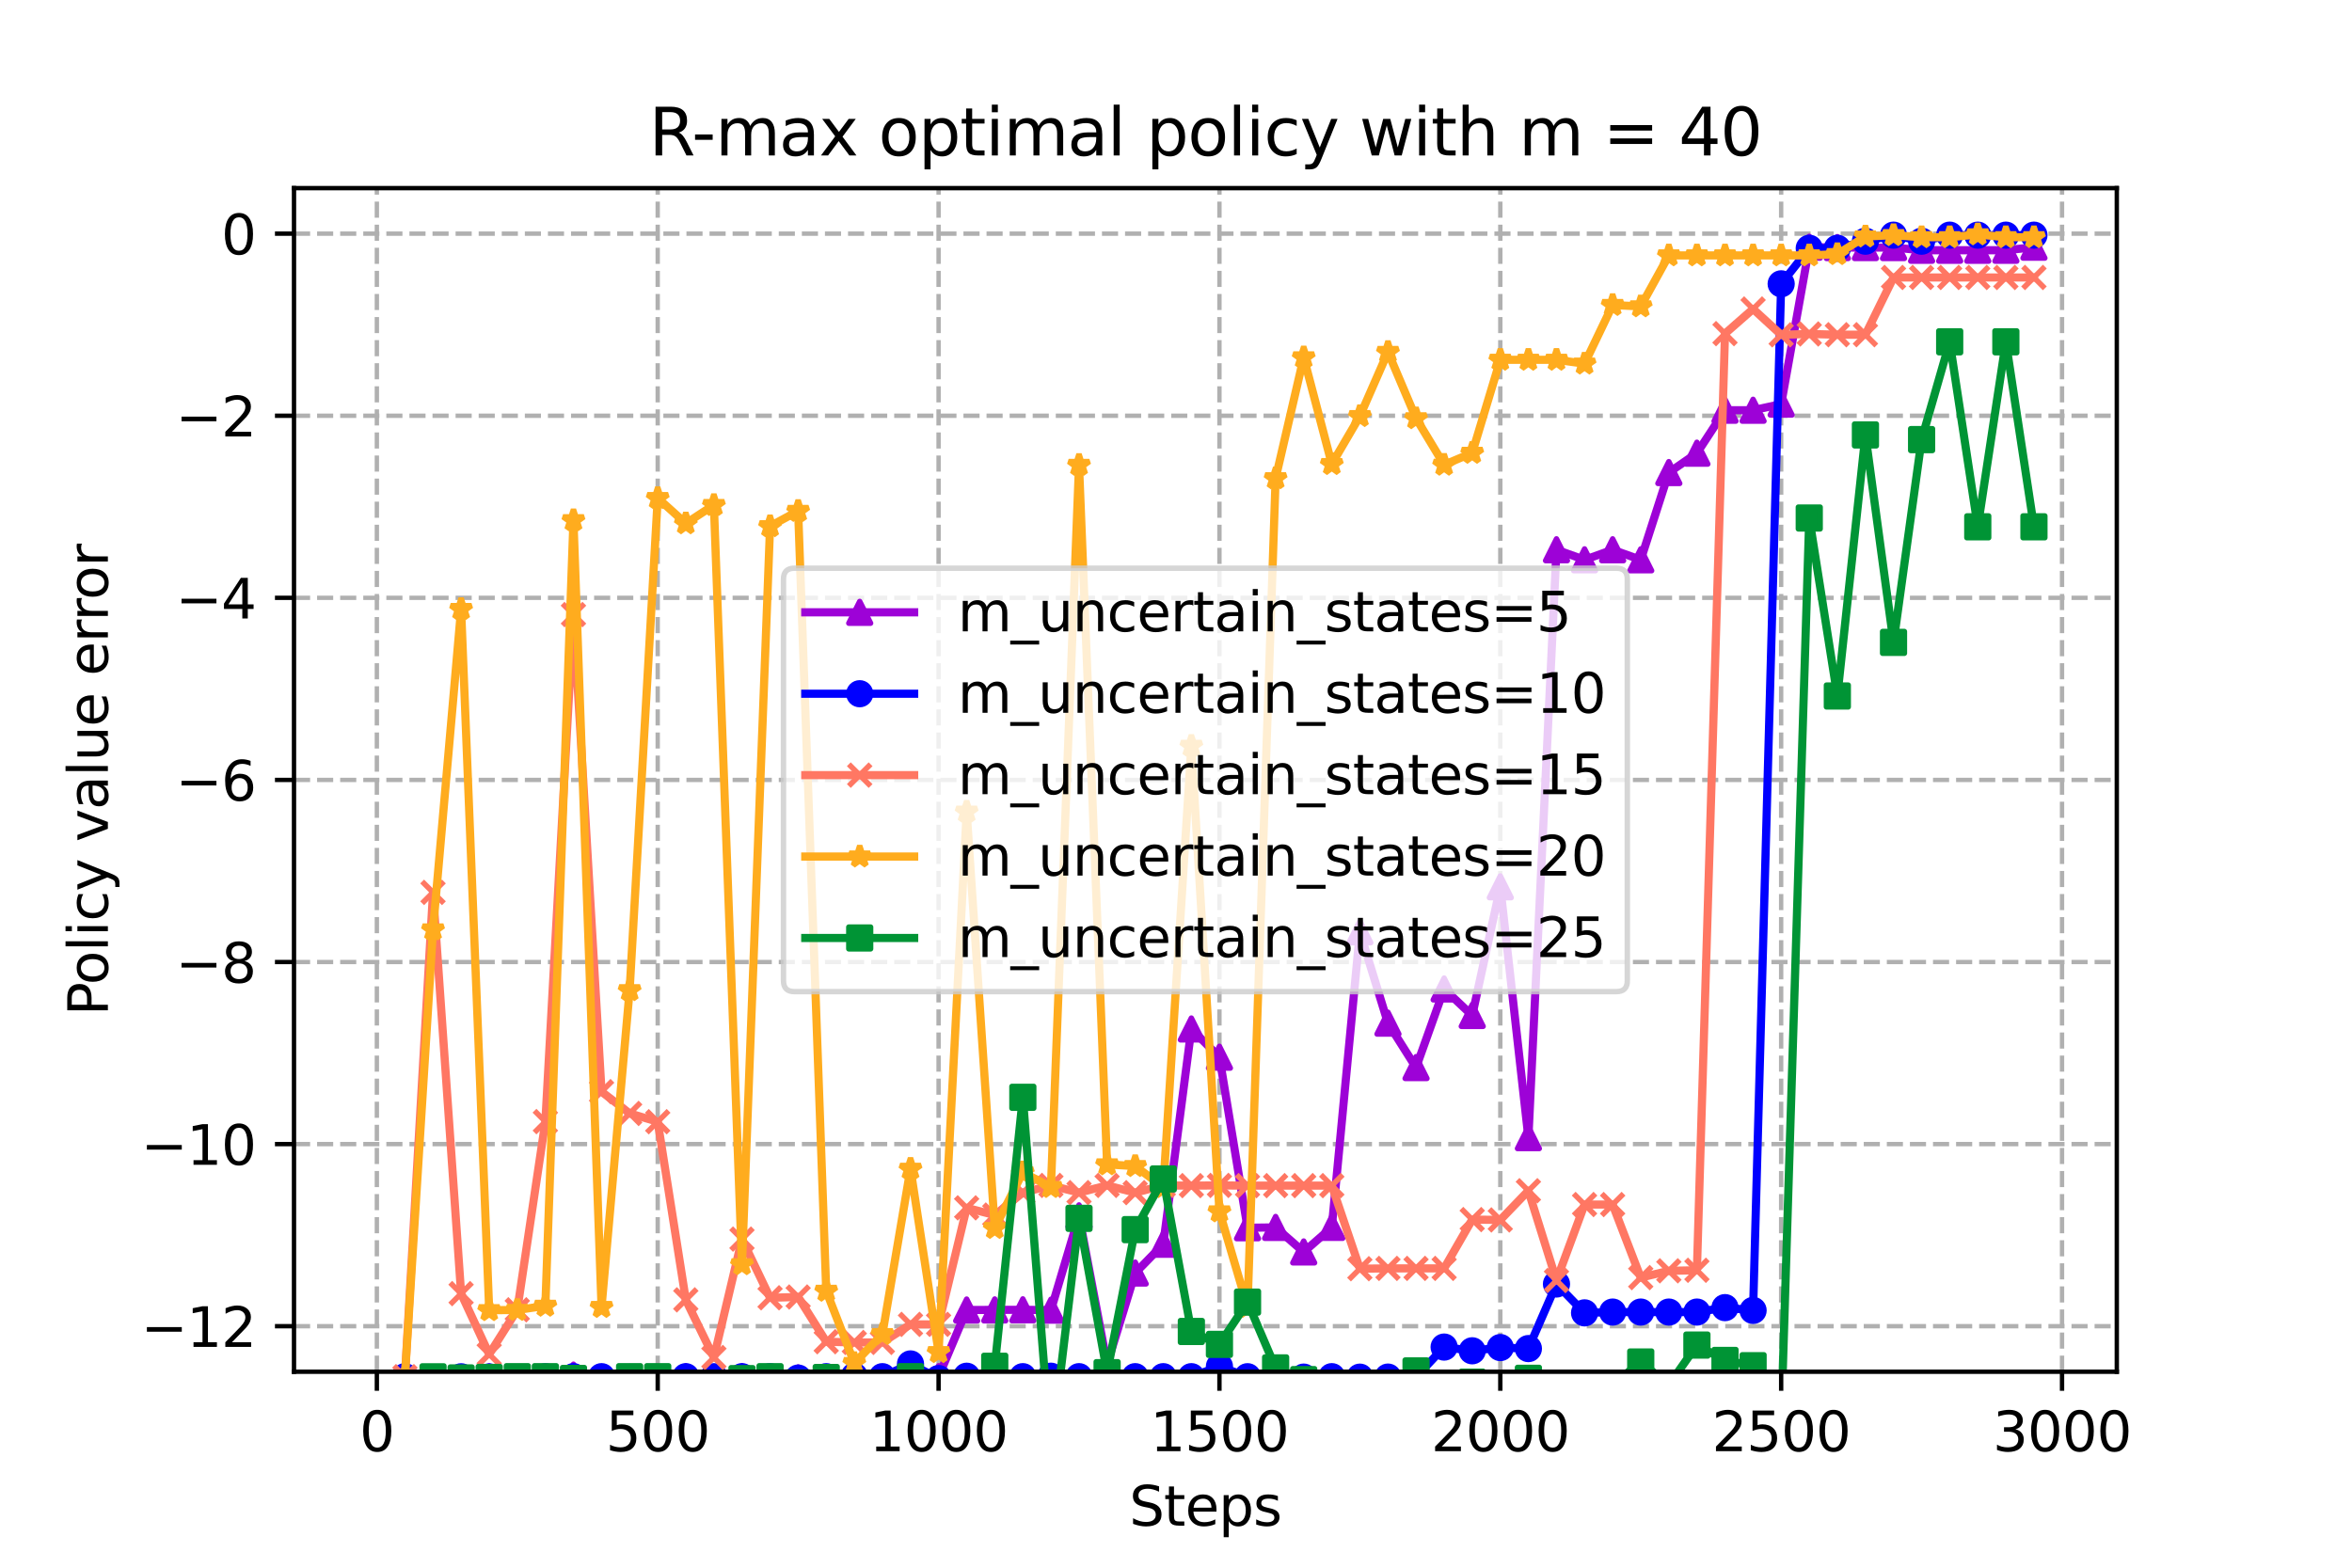 <?xml version="1.0" encoding="utf-8" standalone="no"?>
<!DOCTYPE svg PUBLIC "-//W3C//DTD SVG 1.1//EN"
  "http://www.w3.org/Graphics/SVG/1.1/DTD/svg11.dtd">
<svg xmlns:xlink="http://www.w3.org/1999/xlink" width="432pt" height="288pt" viewBox="0 0 432 288" xmlns="http://www.w3.org/2000/svg" version="1.1">
 <defs>
  <style type="text/css">*{stroke-linejoin: round; stroke-linecap: butt}</style>
 </defs>
 <g id="figure_1">
  <g id="patch_1">
   <path d="M 0 288 
L 432 288 
L 432 0 
L 0 0 
z
" style="fill: #ffffff"/>
  </g>
  <g id="axes_1">
   <g id="patch_2">
    <path d="M 54 252 
L 388.8 252 
L 388.8 34.56 
L 54 34.56 
z
" style="fill: #ffffff"/>
   </g>
   <g id="PolyCollection_1">
    <defs>
     <path id="m3975fada5b" d="M 69.218 -24.586 
L 69.218 -24.586 
L 74.377 -34.318 
L 79.536 -33.574 
L 84.694 -34.151 
L 89.853 -35.08 
L 95.012 -34.727 
L 100.17 -34.013 
L 105.329 -35.382 
L 110.488 -34.835 
L 115.647 -34.969 
L 120.805 -34.105 
L 125.964 -35.091 
L 131.123 -34.836 
L 136.281 -35.091 
L 141.44 -33.907 
L 146.599 -34.875 
L 151.757 -34.776 
L 156.916 -34.748 
L 162.075 -34.711 
L 167.234 -35.076 
L 172.392 -35.091 
L 177.551 -47.341 
L 182.71 -47.358 
L 187.868 -47.377 
L 193.027 -47.312 
L 198.186 -64.64 
L 203.345 -37.392 
L 208.503 -54.135 
L 213.662 -59.42 
L 218.821 -98.969 
L 223.979 -93.784 
L 229.138 -62.448 
L 234.297 -62.513 
L 239.455 -58.005 
L 244.614 -62.514 
L 249.773 -116.814 
L 254.932 -100.04 
L 260.09 -91.876 
L 265.249 -106.317 
L 270.408 -101.45 
L 275.566 -125.089 
L 280.725 -79.002 
L 285.884 -187.005 
L 291.043 -185.158 
L 296.201 -187.002 
L 301.36 -185.158 
L 306.519 -201.188 
L 311.677 -204.75 
L 316.836 -212.638 
L 321.995 -212.638 
L 327.153 -213.767 
L 332.312 -242.587 
L 337.471 -242.52 
L 342.63 -242.52 
L 347.788 -242.52 
L 352.947 -242.03 
L 358.106 -242.03 
L 363.264 -242.03 
L 368.423 -242.03 
L 373.582 -242.586 
L 373.582 -242.586 
L 373.582 -242.586 
L 368.423 -242.03 
L 363.264 -242.03 
L 358.106 -242.03 
L 352.947 -242.03 
L 347.788 -242.52 
L 342.63 -242.52 
L 337.471 -242.52 
L 332.312 -242.587 
L 327.153 -213.767 
L 321.995 -212.638 
L 316.836 -212.638 
L 311.677 -204.75 
L 306.519 -201.188 
L 301.36 -185.158 
L 296.201 -187.002 
L 291.043 -185.158 
L 285.884 -187.005 
L 280.725 -79.002 
L 275.566 -125.089 
L 270.408 -101.45 
L 265.249 -106.317 
L 260.09 -91.876 
L 254.932 -100.04 
L 249.773 -116.814 
L 244.614 -62.514 
L 239.455 -58.005 
L 234.297 -62.513 
L 229.138 -62.448 
L 223.979 -93.784 
L 218.821 -98.969 
L 213.662 -59.42 
L 208.503 -54.135 
L 203.345 -37.392 
L 198.186 -64.64 
L 193.027 -47.312 
L 187.868 -47.377 
L 182.71 -47.358 
L 177.551 -47.341 
L 172.392 -35.091 
L 167.234 -35.076 
L 162.075 -34.711 
L 156.916 -34.748 
L 151.757 -34.776 
L 146.599 -34.875 
L 141.44 -33.907 
L 136.281 -35.091 
L 131.123 -34.836 
L 125.964 -35.091 
L 120.805 -34.105 
L 115.647 -34.969 
L 110.488 -34.835 
L 105.329 -35.382 
L 100.17 -34.013 
L 95.012 -34.727 
L 89.853 -35.08 
L 84.694 -34.151 
L 79.536 -33.574 
L 74.377 -34.318 
L 69.218 -24.586 
z
" style="stroke: #9d02d7; stroke-opacity: 0.2"/>
    </defs>
    <g clip-path="url(#p3968b6c271)">
     <use xlink:href="#m3975fada5b" x="0" y="288" style="fill: #9d02d7; fill-opacity: 0.2; stroke: #9d02d7; stroke-opacity: 0.2"/>
    </g>
   </g>
   <g id="PolyCollection_2">
    <defs>
     <path id="m383234dde7" d="M 69.218 -25.175 
L 69.218 -25.175 
L 74.377 -35.091 
L 79.536 -34.898 
L 84.694 -35.071 
L 89.853 -35.047 
L 95.012 -34.622 
L 100.17 -35.065 
L 105.329 -35.099 
L 110.488 -35.091 
L 115.647 -34.846 
L 120.805 -33.99 
L 125.964 -35.091 
L 131.123 -35.085 
L 136.281 -35.091 
L 141.44 -35.081 
L 146.599 -34.834 
L 151.757 -35.091 
L 156.916 -35.2 
L 162.075 -35.091 
L 167.234 -37.433 
L 172.392 -34.744 
L 177.551 -35.172 
L 182.71 -35.089 
L 187.868 -35.091 
L 193.027 -35.175 
L 198.186 -35.091 
L 203.345 -34.819 
L 208.503 -35.091 
L 213.662 -35.091 
L 218.821 -35.091 
L 223.979 -36.972 
L 229.138 -35.083 
L 234.297 -34.978 
L 239.455 -35.009 
L 244.614 -35.091 
L 249.773 -35.001 
L 254.932 -35.014 
L 260.09 -35.041 
L 265.249 -40.53 
L 270.408 -39.845 
L 275.566 -40.439 
L 280.725 -40.253 
L 285.884 -52.116 
L 291.043 -46.813 
L 296.201 -46.959 
L 301.36 -46.959 
L 306.519 -46.959 
L 311.677 -46.959 
L 316.836 -47.776 
L 321.995 -47.263 
L 327.153 -235.857 
L 332.312 -242.393 
L 337.471 -242.393 
L 342.63 -243.691 
L 347.788 -244.801 
L 352.947 -243.691 
L 358.106 -244.801 
L 363.264 -244.801 
L 368.423 -244.801 
L 373.582 -244.799 
L 373.582 -244.799 
L 373.582 -244.799 
L 368.423 -244.801 
L 363.264 -244.801 
L 358.106 -244.801 
L 352.947 -243.691 
L 347.788 -244.801 
L 342.63 -243.691 
L 337.471 -242.393 
L 332.312 -242.393 
L 327.153 -235.857 
L 321.995 -47.263 
L 316.836 -47.776 
L 311.677 -46.959 
L 306.519 -46.959 
L 301.36 -46.959 
L 296.201 -46.959 
L 291.043 -46.813 
L 285.884 -52.116 
L 280.725 -40.253 
L 275.566 -40.439 
L 270.408 -39.845 
L 265.249 -40.53 
L 260.09 -35.041 
L 254.932 -35.014 
L 249.773 -35.001 
L 244.614 -35.091 
L 239.455 -35.009 
L 234.297 -34.978 
L 229.138 -35.083 
L 223.979 -36.972 
L 218.821 -35.091 
L 213.662 -35.091 
L 208.503 -35.091 
L 203.345 -34.819 
L 198.186 -35.091 
L 193.027 -35.175 
L 187.868 -35.091 
L 182.71 -35.089 
L 177.551 -35.172 
L 172.392 -34.744 
L 167.234 -37.433 
L 162.075 -35.091 
L 156.916 -35.2 
L 151.757 -35.091 
L 146.599 -34.834 
L 141.44 -35.081 
L 136.281 -35.091 
L 131.123 -35.085 
L 125.964 -35.091 
L 120.805 -33.99 
L 115.647 -34.846 
L 110.488 -35.091 
L 105.329 -35.099 
L 100.17 -35.065 
L 95.012 -34.622 
L 89.853 -35.047 
L 84.694 -35.071 
L 79.536 -34.898 
L 74.377 -35.091 
L 69.218 -25.175 
z
" style="stroke: #0000ff; stroke-opacity: 0.2"/>
    </defs>
    <g clip-path="url(#p3968b6c271)">
     <use xlink:href="#m383234dde7" x="0" y="288" style="fill: #0000ff; fill-opacity: 0.2; stroke: #0000ff; stroke-opacity: 0.2"/>
    </g>
   </g>
   <g id="PolyCollection_3">
    <defs>
     <path id="mfeff34896a" d="M 69.218 -28.04 
L 69.218 -28.04 
L 74.377 -35.091 
L 79.536 -124.061 
L 84.694 -50.351 
L 89.853 -39.215 
L 95.012 -47.375 
L 100.17 -81.951 
L 105.329 -175.094 
L 110.488 -87.453 
L 115.647 -83.451 
L 120.805 -81.929 
L 125.964 -49.205 
L 131.123 -38.61 
L 136.281 -60.366 
L 141.44 -49.588 
L 146.599 -49.73 
L 151.757 -41.512 
L 156.916 -41.376 
L 162.075 -41.384 
L 167.234 -44.697 
L 172.392 -44.704 
L 177.551 -66.105 
L 182.71 -64.783 
L 187.868 -68.903 
L 193.027 -70.225 
L 198.186 -68.903 
L 203.345 -70.225 
L 208.503 -68.9 
L 213.662 -70.226 
L 218.821 -70.189 
L 223.979 -70.226 
L 229.138 -70.189 
L 234.297 -70.188 
L 239.455 -70.189 
L 244.614 -70.189 
L 249.773 -54.93 
L 254.932 -54.983 
L 260.09 -54.983 
L 265.249 -54.983 
L 270.408 -63.949 
L 275.566 -63.886 
L 280.725 -69.252 
L 285.884 -52.756 
L 291.043 -66.717 
L 296.201 -66.709 
L 301.36 -53.292 
L 306.519 -54.538 
L 311.677 -54.636 
L 316.836 -226.709 
L 321.995 -231.236 
L 327.153 -226.493 
L 332.312 -226.65 
L 337.471 -226.51 
L 342.63 -226.513 
L 347.788 -237.027 
L 352.947 -237.027 
L 358.106 -237.027 
L 363.264 -237.027 
L 368.423 -237.027 
L 373.582 -237.027 
L 373.582 -237.027 
L 373.582 -237.027 
L 368.423 -237.027 
L 363.264 -237.027 
L 358.106 -237.027 
L 352.947 -237.027 
L 347.788 -237.027 
L 342.63 -226.513 
L 337.471 -226.51 
L 332.312 -226.65 
L 327.153 -226.493 
L 321.995 -231.236 
L 316.836 -226.709 
L 311.677 -54.636 
L 306.519 -54.538 
L 301.36 -53.292 
L 296.201 -66.709 
L 291.043 -66.717 
L 285.884 -52.756 
L 280.725 -69.252 
L 275.566 -63.886 
L 270.408 -63.949 
L 265.249 -54.983 
L 260.09 -54.983 
L 254.932 -54.983 
L 249.773 -54.93 
L 244.614 -70.189 
L 239.455 -70.189 
L 234.297 -70.188 
L 229.138 -70.189 
L 223.979 -70.226 
L 218.821 -70.189 
L 213.662 -70.226 
L 208.503 -68.9 
L 203.345 -70.225 
L 198.186 -68.903 
L 193.027 -70.225 
L 187.868 -68.903 
L 182.71 -64.783 
L 177.551 -66.105 
L 172.392 -44.704 
L 167.234 -44.697 
L 162.075 -41.384 
L 156.916 -41.376 
L 151.757 -41.512 
L 146.599 -49.73 
L 141.44 -49.588 
L 136.281 -60.366 
L 131.123 -38.61 
L 125.964 -49.205 
L 120.805 -81.929 
L 115.647 -83.451 
L 110.488 -87.453 
L 105.329 -175.094 
L 100.17 -81.951 
L 95.012 -47.375 
L 89.853 -39.215 
L 84.694 -50.351 
L 79.536 -124.061 
L 74.377 -35.091 
L 69.218 -28.04 
z
" style="stroke: #ff7763; stroke-opacity: 0.2"/>
    </defs>
    <g clip-path="url(#p3968b6c271)">
     <use xlink:href="#mfeff34896a" x="0" y="288" style="fill: #ff7763; fill-opacity: 0.2; stroke: #ff7763; stroke-opacity: 0.2"/>
    </g>
   </g>
   <g id="PolyCollection_4">
    <defs>
     <path id="m47698fe0a3" d="M 69.218 -28.87 
L 69.218 -28.87 
L 74.377 -35.091 
L 79.536 -117.255 
L 84.694 -176.118 
L 89.853 -47.298 
L 95.012 -47.344 
L 100.17 -48.106 
L 105.329 -192.427 
L 110.488 -47.884 
L 115.647 -106.087 
L 120.805 -196.493 
L 125.964 -191.847 
L 131.123 -195.216 
L 136.281 -55.734 
L 141.44 -191.321 
L 146.599 -194.134 
L 151.757 -50.855 
L 156.916 -37.587 
L 162.075 -42.897 
L 167.234 -73.283 
L 172.392 -39.591 
L 177.551 -138.882 
L 182.71 -62.397 
L 187.868 -72.618 
L 193.027 -69.923 
L 198.186 -202.594 
L 203.345 -74.089 
L 208.503 -73.776 
L 213.662 -69.9 
L 218.821 -150.977 
L 223.979 -65.444 
L 229.138 -47.905 
L 234.297 -200.134 
L 239.455 -222.351 
L 244.614 -202.743 
L 249.773 -211.551 
L 254.932 -223.335 
L 260.09 -211.154 
L 265.249 -202.613 
L 270.408 -204.797 
L 275.566 -221.898 
L 280.725 -221.898 
L 285.884 -221.898 
L 291.043 -221.195 
L 296.201 -231.963 
L 301.36 -231.711 
L 306.519 -241.077 
L 311.677 -241.075 
L 316.836 -241.075 
L 321.995 -241.075 
L 327.153 -241.075 
L 332.312 -241.075 
L 337.471 -241.31 
L 342.63 -244.545 
L 347.788 -244.802 
L 352.947 -244.415 
L 358.106 -244.415 
L 363.264 -244.934 
L 368.423 -244.415 
L 373.582 -244.415 
L 373.582 -244.415 
L 373.582 -244.415 
L 368.423 -244.415 
L 363.264 -244.934 
L 358.106 -244.415 
L 352.947 -244.415 
L 347.788 -244.802 
L 342.63 -244.545 
L 337.471 -241.31 
L 332.312 -241.075 
L 327.153 -241.075 
L 321.995 -241.075 
L 316.836 -241.075 
L 311.677 -241.075 
L 306.519 -241.077 
L 301.36 -231.711 
L 296.201 -231.963 
L 291.043 -221.195 
L 285.884 -221.898 
L 280.725 -221.898 
L 275.566 -221.898 
L 270.408 -204.797 
L 265.249 -202.613 
L 260.09 -211.154 
L 254.932 -223.335 
L 249.773 -211.551 
L 244.614 -202.743 
L 239.455 -222.351 
L 234.297 -200.134 
L 229.138 -47.905 
L 223.979 -65.444 
L 218.821 -150.977 
L 213.662 -69.9 
L 208.503 -73.776 
L 203.345 -74.089 
L 198.186 -202.594 
L 193.027 -69.923 
L 187.868 -72.618 
L 182.71 -62.397 
L 177.551 -138.882 
L 172.392 -39.591 
L 167.234 -73.283 
L 162.075 -42.897 
L 156.916 -37.587 
L 151.757 -50.855 
L 146.599 -194.134 
L 141.44 -191.321 
L 136.281 -55.734 
L 131.123 -195.216 
L 125.964 -191.847 
L 120.805 -196.493 
L 115.647 -106.087 
L 110.488 -47.884 
L 105.329 -192.427 
L 100.17 -48.106 
L 95.012 -47.344 
L 89.853 -47.298 
L 84.694 -176.118 
L 79.536 -117.255 
L 74.377 -35.091 
L 69.218 -28.87 
z
" style="stroke: #ffac1e; stroke-opacity: 0.2"/>
    </defs>
    <g clip-path="url(#p3968b6c271)">
     <use xlink:href="#m47698fe0a3" x="0" y="288" style="fill: #ffac1e; fill-opacity: 0.2; stroke: #ffac1e; stroke-opacity: 0.2"/>
    </g>
   </g>
   <g id="PolyCollection_5">
    <defs>
     <path id="m5977d5b5f5" d="M 69.218 -33.027 
L 69.218 -33.027 
L 74.377 -31.995 
L 79.536 -35.064 
L 84.694 -34.856 
L 89.853 -34.955 
L 95.012 -35.091 
L 100.17 -35.091 
L 105.329 -34.768 
L 110.488 -22.86 
L 115.647 -35.091 
L 120.805 -35.091 
L 125.964 -25.829 
L 131.123 -31.938 
L 136.281 -34.735 
L 141.44 -35.091 
L 146.599 -33.942 
L 151.757 -34.942 
L 156.916 -33.596 
L 162.075 -22.251 
L 167.234 -35.091 
L 172.392 -26.627 
L 177.551 -33.258 
L 182.71 -37.005 
L 187.868 -86.416 
L 193.027 -21.226 
L 198.186 -64.178 
L 203.345 -35.829 
L 208.503 -62.101 
L 213.662 -71.408 
L 218.821 -43.394 
L 223.979 -41.019 
L 229.138 -48.786 
L 234.297 -36.699 
L 239.455 -34.552 
L 244.614 -32.888 
L 249.773 -32.889 
L 254.932 -32.887 
L 260.09 -36.145 
L 265.249 -33.847 
L 270.408 -34.089 
L 275.566 -33.106 
L 280.725 -34.791 
L 285.884 -33.734 
L 291.043 -33.429 
L 296.201 -33.578 
L 301.36 -37.786 
L 306.519 -33.563 
L 311.677 -40.891 
L 316.836 -38.072 
L 321.995 -37.104 
L 327.153 -26.741 
L 332.312 -192.837 
L 337.471 -160.135 
L 342.63 -208.099 
L 347.788 -169.987 
L 352.947 -207.239 
L 358.106 -225.207 
L 363.264 -191.218 
L 368.423 -225.207 
L 373.582 -191.218 
L 373.582 -191.218 
L 373.582 -191.218 
L 368.423 -225.207 
L 363.264 -191.218 
L 358.106 -225.207 
L 352.947 -207.239 
L 347.788 -169.987 
L 342.63 -208.099 
L 337.471 -160.135 
L 332.312 -192.837 
L 327.153 -26.741 
L 321.995 -37.104 
L 316.836 -38.072 
L 311.677 -40.891 
L 306.519 -33.563 
L 301.36 -37.786 
L 296.201 -33.578 
L 291.043 -33.429 
L 285.884 -33.734 
L 280.725 -34.791 
L 275.566 -33.106 
L 270.408 -34.089 
L 265.249 -33.847 
L 260.09 -36.145 
L 254.932 -32.887 
L 249.773 -32.889 
L 244.614 -32.888 
L 239.455 -34.552 
L 234.297 -36.699 
L 229.138 -48.786 
L 223.979 -41.019 
L 218.821 -43.394 
L 213.662 -71.408 
L 208.503 -62.101 
L 203.345 -35.829 
L 198.186 -64.178 
L 193.027 -21.226 
L 187.868 -86.416 
L 182.71 -37.005 
L 177.551 -33.258 
L 172.392 -26.627 
L 167.234 -35.091 
L 162.075 -22.251 
L 156.916 -33.596 
L 151.757 -34.942 
L 146.599 -33.942 
L 141.44 -35.091 
L 136.281 -34.735 
L 131.123 -31.938 
L 125.964 -25.829 
L 120.805 -35.091 
L 115.647 -35.091 
L 110.488 -22.86 
L 105.329 -34.768 
L 100.17 -35.091 
L 95.012 -35.091 
L 89.853 -34.955 
L 84.694 -34.856 
L 79.536 -35.064 
L 74.377 -31.995 
L 69.218 -33.027 
z
" style="stroke: #009435; stroke-opacity: 0.2"/>
    </defs>
    <g clip-path="url(#p3968b6c271)">
     <use xlink:href="#m5977d5b5f5" x="0" y="288" style="fill: #009435; fill-opacity: 0.2; stroke: #009435; stroke-opacity: 0.2"/>
    </g>
   </g>
   <g id="matplotlib.axis_1">
    <g id="xtick_1">
     <g id="line2d_1">
      <path d="M 69.218 252 
L 69.218 34.56 
" clip-path="url(#p3968b6c271)" style="fill: none; stroke-dasharray: 2.96,1.28; stroke-dashoffset: 0; stroke: #b0b0b0; stroke-width: 0.8"/>
     </g>
     <g id="line2d_2">
      <defs>
       <path id="m45f8e53333" d="M 0 0 
L 0 3.5 
" style="stroke: #000000; stroke-width: 0.8"/>
      </defs>
      <g>
       <use xlink:href="#m45f8e53333" x="69.218" y="252" style="stroke: #000000; stroke-width: 0.8"/>
      </g>
     </g>
     <g id="text_1">
      <!-- 0 -->
      <g transform="translate(66.037 266.598)scale(0.1 -0.1)">
       <defs>
        <path id="DejaVuSans-30" d="M 2034 4250 
Q 1547 4250 1301 3770 
Q 1056 3291 1056 2328 
Q 1056 1369 1301 889 
Q 1547 409 2034 409 
Q 2525 409 2770 889 
Q 3016 1369 3016 2328 
Q 3016 3291 2770 3770 
Q 2525 4250 2034 4250 
z
M 2034 4750 
Q 2819 4750 3233 4129 
Q 3647 3509 3647 2328 
Q 3647 1150 3233 529 
Q 2819 -91 2034 -91 
Q 1250 -91 836 529 
Q 422 1150 422 2328 
Q 422 3509 836 4129 
Q 1250 4750 2034 4750 
z
" transform="scale(0.016)"/>
       </defs>
       <use xlink:href="#DejaVuSans-30"/>
      </g>
     </g>
    </g>
    <g id="xtick_2">
     <g id="line2d_3">
      <path d="M 120.805 252 
L 120.805 34.56 
" clip-path="url(#p3968b6c271)" style="fill: none; stroke-dasharray: 2.96,1.28; stroke-dashoffset: 0; stroke: #b0b0b0; stroke-width: 0.8"/>
     </g>
     <g id="line2d_4">
      <g>
       <use xlink:href="#m45f8e53333" x="120.805" y="252" style="stroke: #000000; stroke-width: 0.8"/>
      </g>
     </g>
     <g id="text_2">
      <!-- 500 -->
      <g transform="translate(111.261 266.598)scale(0.1 -0.1)">
       <defs>
        <path id="DejaVuSans-35" d="M 691 4666 
L 3169 4666 
L 3169 4134 
L 1269 4134 
L 1269 2991 
Q 1406 3038 1543 3061 
Q 1681 3084 1819 3084 
Q 2600 3084 3056 2656 
Q 3513 2228 3513 1497 
Q 3513 744 3044 326 
Q 2575 -91 1722 -91 
Q 1428 -91 1123 -41 
Q 819 9 494 109 
L 494 744 
Q 775 591 1075 516 
Q 1375 441 1709 441 
Q 2250 441 2565 725 
Q 2881 1009 2881 1497 
Q 2881 1984 2565 2268 
Q 2250 2553 1709 2553 
Q 1456 2553 1204 2497 
Q 953 2441 691 2322 
L 691 4666 
z
" transform="scale(0.016)"/>
       </defs>
       <use xlink:href="#DejaVuSans-35"/>
       <use xlink:href="#DejaVuSans-30" x="63.623"/>
       <use xlink:href="#DejaVuSans-30" x="127.246"/>
      </g>
     </g>
    </g>
    <g id="xtick_3">
     <g id="line2d_5">
      <path d="M 172.392 252 
L 172.392 34.56 
" clip-path="url(#p3968b6c271)" style="fill: none; stroke-dasharray: 2.96,1.28; stroke-dashoffset: 0; stroke: #b0b0b0; stroke-width: 0.8"/>
     </g>
     <g id="line2d_6">
      <g>
       <use xlink:href="#m45f8e53333" x="172.392" y="252" style="stroke: #000000; stroke-width: 0.8"/>
      </g>
     </g>
     <g id="text_3">
      <!-- 1000 -->
      <g transform="translate(159.667 266.598)scale(0.1 -0.1)">
       <defs>
        <path id="DejaVuSans-31" d="M 794 531 
L 1825 531 
L 1825 4091 
L 703 3866 
L 703 4441 
L 1819 4666 
L 2450 4666 
L 2450 531 
L 3481 531 
L 3481 0 
L 794 0 
L 794 531 
z
" transform="scale(0.016)"/>
       </defs>
       <use xlink:href="#DejaVuSans-31"/>
       <use xlink:href="#DejaVuSans-30" x="63.623"/>
       <use xlink:href="#DejaVuSans-30" x="127.246"/>
       <use xlink:href="#DejaVuSans-30" x="190.869"/>
      </g>
     </g>
    </g>
    <g id="xtick_4">
     <g id="line2d_7">
      <path d="M 223.979 252 
L 223.979 34.56 
" clip-path="url(#p3968b6c271)" style="fill: none; stroke-dasharray: 2.96,1.28; stroke-dashoffset: 0; stroke: #b0b0b0; stroke-width: 0.8"/>
     </g>
     <g id="line2d_8">
      <g>
       <use xlink:href="#m45f8e53333" x="223.979" y="252" style="stroke: #000000; stroke-width: 0.8"/>
      </g>
     </g>
     <g id="text_4">
      <!-- 1500 -->
      <g transform="translate(211.254 266.598)scale(0.1 -0.1)">
       <use xlink:href="#DejaVuSans-31"/>
       <use xlink:href="#DejaVuSans-35" x="63.623"/>
       <use xlink:href="#DejaVuSans-30" x="127.246"/>
       <use xlink:href="#DejaVuSans-30" x="190.869"/>
      </g>
     </g>
    </g>
    <g id="xtick_5">
     <g id="line2d_9">
      <path d="M 275.566 252 
L 275.566 34.56 
" clip-path="url(#p3968b6c271)" style="fill: none; stroke-dasharray: 2.96,1.28; stroke-dashoffset: 0; stroke: #b0b0b0; stroke-width: 0.8"/>
     </g>
     <g id="line2d_10">
      <g>
       <use xlink:href="#m45f8e53333" x="275.566" y="252" style="stroke: #000000; stroke-width: 0.8"/>
      </g>
     </g>
     <g id="text_5">
      <!-- 2000 -->
      <g transform="translate(262.841 266.598)scale(0.1 -0.1)">
       <defs>
        <path id="DejaVuSans-32" d="M 1228 531 
L 3431 531 
L 3431 0 
L 469 0 
L 469 531 
Q 828 903 1448 1529 
Q 2069 2156 2228 2338 
Q 2531 2678 2651 2914 
Q 2772 3150 2772 3378 
Q 2772 3750 2511 3984 
Q 2250 4219 1831 4219 
Q 1534 4219 1204 4116 
Q 875 4013 500 3803 
L 500 4441 
Q 881 4594 1212 4672 
Q 1544 4750 1819 4750 
Q 2544 4750 2975 4387 
Q 3406 4025 3406 3419 
Q 3406 3131 3298 2873 
Q 3191 2616 2906 2266 
Q 2828 2175 2409 1742 
Q 1991 1309 1228 531 
z
" transform="scale(0.016)"/>
       </defs>
       <use xlink:href="#DejaVuSans-32"/>
       <use xlink:href="#DejaVuSans-30" x="63.623"/>
       <use xlink:href="#DejaVuSans-30" x="127.246"/>
       <use xlink:href="#DejaVuSans-30" x="190.869"/>
      </g>
     </g>
    </g>
    <g id="xtick_6">
     <g id="line2d_11">
      <path d="M 327.153 252 
L 327.153 34.56 
" clip-path="url(#p3968b6c271)" style="fill: none; stroke-dasharray: 2.96,1.28; stroke-dashoffset: 0; stroke: #b0b0b0; stroke-width: 0.8"/>
     </g>
     <g id="line2d_12">
      <g>
       <use xlink:href="#m45f8e53333" x="327.153" y="252" style="stroke: #000000; stroke-width: 0.8"/>
      </g>
     </g>
     <g id="text_6">
      <!-- 2500 -->
      <g transform="translate(314.428 266.598)scale(0.1 -0.1)">
       <use xlink:href="#DejaVuSans-32"/>
       <use xlink:href="#DejaVuSans-35" x="63.623"/>
       <use xlink:href="#DejaVuSans-30" x="127.246"/>
       <use xlink:href="#DejaVuSans-30" x="190.869"/>
      </g>
     </g>
    </g>
    <g id="xtick_7">
     <g id="line2d_13">
      <path d="M 378.741 252 
L 378.741 34.56 
" clip-path="url(#p3968b6c271)" style="fill: none; stroke-dasharray: 2.96,1.28; stroke-dashoffset: 0; stroke: #b0b0b0; stroke-width: 0.8"/>
     </g>
     <g id="line2d_14">
      <g>
       <use xlink:href="#m45f8e53333" x="378.741" y="252" style="stroke: #000000; stroke-width: 0.8"/>
      </g>
     </g>
     <g id="text_7">
      <!-- 3000 -->
      <g transform="translate(366.016 266.598)scale(0.1 -0.1)">
       <defs>
        <path id="DejaVuSans-33" d="M 2597 2516 
Q 3050 2419 3304 2112 
Q 3559 1806 3559 1356 
Q 3559 666 3084 287 
Q 2609 -91 1734 -91 
Q 1441 -91 1130 -33 
Q 819 25 488 141 
L 488 750 
Q 750 597 1062 519 
Q 1375 441 1716 441 
Q 2309 441 2620 675 
Q 2931 909 2931 1356 
Q 2931 1769 2642 2001 
Q 2353 2234 1838 2234 
L 1294 2234 
L 1294 2753 
L 1863 2753 
Q 2328 2753 2575 2939 
Q 2822 3125 2822 3475 
Q 2822 3834 2567 4026 
Q 2313 4219 1838 4219 
Q 1578 4219 1281 4162 
Q 984 4106 628 3988 
L 628 4550 
Q 988 4650 1302 4700 
Q 1616 4750 1894 4750 
Q 2613 4750 3031 4423 
Q 3450 4097 3450 3541 
Q 3450 3153 3228 2886 
Q 3006 2619 2597 2516 
z
" transform="scale(0.016)"/>
       </defs>
       <use xlink:href="#DejaVuSans-33"/>
       <use xlink:href="#DejaVuSans-30" x="63.623"/>
       <use xlink:href="#DejaVuSans-30" x="127.246"/>
       <use xlink:href="#DejaVuSans-30" x="190.869"/>
      </g>
     </g>
    </g>
    <g id="text_8">
     <!-- Steps -->
     <g transform="translate(207.41 280.277)scale(0.1 -0.1)">
      <defs>
       <path id="DejaVuSans-53" d="M 3425 4513 
L 3425 3897 
Q 3066 4069 2747 4153 
Q 2428 4238 2131 4238 
Q 1616 4238 1336 4038 
Q 1056 3838 1056 3469 
Q 1056 3159 1242 3001 
Q 1428 2844 1947 2747 
L 2328 2669 
Q 3034 2534 3370 2195 
Q 3706 1856 3706 1288 
Q 3706 609 3251 259 
Q 2797 -91 1919 -91 
Q 1588 -91 1214 -16 
Q 841 59 441 206 
L 441 856 
Q 825 641 1194 531 
Q 1563 422 1919 422 
Q 2459 422 2753 634 
Q 3047 847 3047 1241 
Q 3047 1584 2836 1778 
Q 2625 1972 2144 2069 
L 1759 2144 
Q 1053 2284 737 2584 
Q 422 2884 422 3419 
Q 422 4038 858 4394 
Q 1294 4750 2059 4750 
Q 2388 4750 2728 4690 
Q 3069 4631 3425 4513 
z
" transform="scale(0.016)"/>
       <path id="DejaVuSans-74" d="M 1172 4494 
L 1172 3500 
L 2356 3500 
L 2356 3053 
L 1172 3053 
L 1172 1153 
Q 1172 725 1289 603 
Q 1406 481 1766 481 
L 2356 481 
L 2356 0 
L 1766 0 
Q 1100 0 847 248 
Q 594 497 594 1153 
L 594 3053 
L 172 3053 
L 172 3500 
L 594 3500 
L 594 4494 
L 1172 4494 
z
" transform="scale(0.016)"/>
       <path id="DejaVuSans-65" d="M 3597 1894 
L 3597 1613 
L 953 1613 
Q 991 1019 1311 708 
Q 1631 397 2203 397 
Q 2534 397 2845 478 
Q 3156 559 3463 722 
L 3463 178 
Q 3153 47 2828 -22 
Q 2503 -91 2169 -91 
Q 1331 -91 842 396 
Q 353 884 353 1716 
Q 353 2575 817 3079 
Q 1281 3584 2069 3584 
Q 2775 3584 3186 3129 
Q 3597 2675 3597 1894 
z
M 3022 2063 
Q 3016 2534 2758 2815 
Q 2500 3097 2075 3097 
Q 1594 3097 1305 2825 
Q 1016 2553 972 2059 
L 3022 2063 
z
" transform="scale(0.016)"/>
       <path id="DejaVuSans-70" d="M 1159 525 
L 1159 -1331 
L 581 -1331 
L 581 3500 
L 1159 3500 
L 1159 2969 
Q 1341 3281 1617 3432 
Q 1894 3584 2278 3584 
Q 2916 3584 3314 3078 
Q 3713 2572 3713 1747 
Q 3713 922 3314 415 
Q 2916 -91 2278 -91 
Q 1894 -91 1617 61 
Q 1341 213 1159 525 
z
M 3116 1747 
Q 3116 2381 2855 2742 
Q 2594 3103 2138 3103 
Q 1681 3103 1420 2742 
Q 1159 2381 1159 1747 
Q 1159 1113 1420 752 
Q 1681 391 2138 391 
Q 2594 391 2855 752 
Q 3116 1113 3116 1747 
z
" transform="scale(0.016)"/>
       <path id="DejaVuSans-73" d="M 2834 3397 
L 2834 2853 
Q 2591 2978 2328 3040 
Q 2066 3103 1784 3103 
Q 1356 3103 1142 2972 
Q 928 2841 928 2578 
Q 928 2378 1081 2264 
Q 1234 2150 1697 2047 
L 1894 2003 
Q 2506 1872 2764 1633 
Q 3022 1394 3022 966 
Q 3022 478 2636 193 
Q 2250 -91 1575 -91 
Q 1294 -91 989 -36 
Q 684 19 347 128 
L 347 722 
Q 666 556 975 473 
Q 1284 391 1588 391 
Q 1994 391 2212 530 
Q 2431 669 2431 922 
Q 2431 1156 2273 1281 
Q 2116 1406 1581 1522 
L 1381 1569 
Q 847 1681 609 1914 
Q 372 2147 372 2553 
Q 372 3047 722 3315 
Q 1072 3584 1716 3584 
Q 2034 3584 2315 3537 
Q 2597 3491 2834 3397 
z
" transform="scale(0.016)"/>
      </defs>
      <use xlink:href="#DejaVuSans-53"/>
      <use xlink:href="#DejaVuSans-74" x="63.477"/>
      <use xlink:href="#DejaVuSans-65" x="102.686"/>
      <use xlink:href="#DejaVuSans-70" x="164.209"/>
      <use xlink:href="#DejaVuSans-73" x="227.686"/>
     </g>
    </g>
   </g>
   <g id="matplotlib.axis_2">
    <g id="ytick_1">
     <g id="line2d_15">
      <path d="M 54 243.637 
L 388.8 243.637 
" clip-path="url(#p3968b6c271)" style="fill: none; stroke-dasharray: 2.96,1.28; stroke-dashoffset: 0; stroke: #b0b0b0; stroke-width: 0.8"/>
     </g>
     <g id="line2d_16">
      <defs>
       <path id="m4b139cb5e0" d="M 0 0 
L -3.5 0 
" style="stroke: #000000; stroke-width: 0.8"/>
      </defs>
      <g>
       <use xlink:href="#m4b139cb5e0" x="54" y="243.637" style="stroke: #000000; stroke-width: 0.8"/>
      </g>
     </g>
     <g id="text_9">
      <!-- −12 -->
      <g transform="translate(25.895 247.436)scale(0.1 -0.1)">
       <defs>
        <path id="DejaVuSans-2212" d="M 678 2272 
L 4684 2272 
L 4684 1741 
L 678 1741 
L 678 2272 
z
" transform="scale(0.016)"/>
       </defs>
       <use xlink:href="#DejaVuSans-2212"/>
       <use xlink:href="#DejaVuSans-31" x="83.789"/>
       <use xlink:href="#DejaVuSans-32" x="147.412"/>
      </g>
     </g>
    </g>
    <g id="ytick_2">
     <g id="line2d_17">
      <path d="M 54 210.185 
L 388.8 210.185 
" clip-path="url(#p3968b6c271)" style="fill: none; stroke-dasharray: 2.96,1.28; stroke-dashoffset: 0; stroke: #b0b0b0; stroke-width: 0.8"/>
     </g>
     <g id="line2d_18">
      <g>
       <use xlink:href="#m4b139cb5e0" x="54" y="210.185" style="stroke: #000000; stroke-width: 0.8"/>
      </g>
     </g>
     <g id="text_10">
      <!-- −10 -->
      <g transform="translate(25.895 213.984)scale(0.1 -0.1)">
       <use xlink:href="#DejaVuSans-2212"/>
       <use xlink:href="#DejaVuSans-31" x="83.789"/>
       <use xlink:href="#DejaVuSans-30" x="147.412"/>
      </g>
     </g>
    </g>
    <g id="ytick_3">
     <g id="line2d_19">
      <path d="M 54 176.732 
L 388.8 176.732 
" clip-path="url(#p3968b6c271)" style="fill: none; stroke-dasharray: 2.96,1.28; stroke-dashoffset: 0; stroke: #b0b0b0; stroke-width: 0.8"/>
     </g>
     <g id="line2d_20">
      <g>
       <use xlink:href="#m4b139cb5e0" x="54" y="176.732" style="stroke: #000000; stroke-width: 0.8"/>
      </g>
     </g>
     <g id="text_11">
      <!-- −8 -->
      <g transform="translate(32.258 180.532)scale(0.1 -0.1)">
       <defs>
        <path id="DejaVuSans-38" d="M 2034 2216 
Q 1584 2216 1326 1975 
Q 1069 1734 1069 1313 
Q 1069 891 1326 650 
Q 1584 409 2034 409 
Q 2484 409 2743 651 
Q 3003 894 3003 1313 
Q 3003 1734 2745 1975 
Q 2488 2216 2034 2216 
z
M 1403 2484 
Q 997 2584 770 2862 
Q 544 3141 544 3541 
Q 544 4100 942 4425 
Q 1341 4750 2034 4750 
Q 2731 4750 3128 4425 
Q 3525 4100 3525 3541 
Q 3525 3141 3298 2862 
Q 3072 2584 2669 2484 
Q 3125 2378 3379 2068 
Q 3634 1759 3634 1313 
Q 3634 634 3220 271 
Q 2806 -91 2034 -91 
Q 1263 -91 848 271 
Q 434 634 434 1313 
Q 434 1759 690 2068 
Q 947 2378 1403 2484 
z
M 1172 3481 
Q 1172 3119 1398 2916 
Q 1625 2713 2034 2713 
Q 2441 2713 2670 2916 
Q 2900 3119 2900 3481 
Q 2900 3844 2670 4047 
Q 2441 4250 2034 4250 
Q 1625 4250 1398 4047 
Q 1172 3844 1172 3481 
z
" transform="scale(0.016)"/>
       </defs>
       <use xlink:href="#DejaVuSans-2212"/>
       <use xlink:href="#DejaVuSans-38" x="83.789"/>
      </g>
     </g>
    </g>
    <g id="ytick_4">
     <g id="line2d_21">
      <path d="M 54 143.28 
L 388.8 143.28 
" clip-path="url(#p3968b6c271)" style="fill: none; stroke-dasharray: 2.96,1.28; stroke-dashoffset: 0; stroke: #b0b0b0; stroke-width: 0.8"/>
     </g>
     <g id="line2d_22">
      <g>
       <use xlink:href="#m4b139cb5e0" x="54" y="143.28" style="stroke: #000000; stroke-width: 0.8"/>
      </g>
     </g>
     <g id="text_12">
      <!-- −6 -->
      <g transform="translate(32.258 147.079)scale(0.1 -0.1)">
       <defs>
        <path id="DejaVuSans-36" d="M 2113 2584 
Q 1688 2584 1439 2293 
Q 1191 2003 1191 1497 
Q 1191 994 1439 701 
Q 1688 409 2113 409 
Q 2538 409 2786 701 
Q 3034 994 3034 1497 
Q 3034 2003 2786 2293 
Q 2538 2584 2113 2584 
z
M 3366 4563 
L 3366 3988 
Q 3128 4100 2886 4159 
Q 2644 4219 2406 4219 
Q 1781 4219 1451 3797 
Q 1122 3375 1075 2522 
Q 1259 2794 1537 2939 
Q 1816 3084 2150 3084 
Q 2853 3084 3261 2657 
Q 3669 2231 3669 1497 
Q 3669 778 3244 343 
Q 2819 -91 2113 -91 
Q 1303 -91 875 529 
Q 447 1150 447 2328 
Q 447 3434 972 4092 
Q 1497 4750 2381 4750 
Q 2619 4750 2861 4703 
Q 3103 4656 3366 4563 
z
" transform="scale(0.016)"/>
       </defs>
       <use xlink:href="#DejaVuSans-2212"/>
       <use xlink:href="#DejaVuSans-36" x="83.789"/>
      </g>
     </g>
    </g>
    <g id="ytick_5">
     <g id="line2d_23">
      <path d="M 54 109.828 
L 388.8 109.828 
" clip-path="url(#p3968b6c271)" style="fill: none; stroke-dasharray: 2.96,1.28; stroke-dashoffset: 0; stroke: #b0b0b0; stroke-width: 0.8"/>
     </g>
     <g id="line2d_24">
      <g>
       <use xlink:href="#m4b139cb5e0" x="54" y="109.828" style="stroke: #000000; stroke-width: 0.8"/>
      </g>
     </g>
     <g id="text_13">
      <!-- −4 -->
      <g transform="translate(32.258 113.627)scale(0.1 -0.1)">
       <defs>
        <path id="DejaVuSans-34" d="M 2419 4116 
L 825 1625 
L 2419 1625 
L 2419 4116 
z
M 2253 4666 
L 3047 4666 
L 3047 1625 
L 3713 1625 
L 3713 1100 
L 3047 1100 
L 3047 0 
L 2419 0 
L 2419 1100 
L 313 1100 
L 313 1709 
L 2253 4666 
z
" transform="scale(0.016)"/>
       </defs>
       <use xlink:href="#DejaVuSans-2212"/>
       <use xlink:href="#DejaVuSans-34" x="83.789"/>
      </g>
     </g>
    </g>
    <g id="ytick_6">
     <g id="line2d_25">
      <path d="M 54 76.375 
L 388.8 76.375 
" clip-path="url(#p3968b6c271)" style="fill: none; stroke-dasharray: 2.96,1.28; stroke-dashoffset: 0; stroke: #b0b0b0; stroke-width: 0.8"/>
     </g>
     <g id="line2d_26">
      <g>
       <use xlink:href="#m4b139cb5e0" x="54" y="76.375" style="stroke: #000000; stroke-width: 0.8"/>
      </g>
     </g>
     <g id="text_14">
      <!-- −2 -->
      <g transform="translate(32.258 80.175)scale(0.1 -0.1)">
       <use xlink:href="#DejaVuSans-2212"/>
       <use xlink:href="#DejaVuSans-32" x="83.789"/>
      </g>
     </g>
    </g>
    <g id="ytick_7">
     <g id="line2d_27">
      <path d="M 54 42.923 
L 388.8 42.923 
" clip-path="url(#p3968b6c271)" style="fill: none; stroke-dasharray: 2.96,1.28; stroke-dashoffset: 0; stroke: #b0b0b0; stroke-width: 0.8"/>
     </g>
     <g id="line2d_28">
      <g>
       <use xlink:href="#m4b139cb5e0" x="54" y="42.923" style="stroke: #000000; stroke-width: 0.8"/>
      </g>
     </g>
     <g id="text_15">
      <!-- 0 -->
      <g transform="translate(40.638 46.722)scale(0.1 -0.1)">
       <use xlink:href="#DejaVuSans-30"/>
      </g>
     </g>
    </g>
    <g id="text_16">
     <!-- Policy value error -->
     <g transform="translate(19.816 186.598)rotate(-90)scale(0.1 -0.1)">
      <defs>
       <path id="DejaVuSans-50" d="M 1259 4147 
L 1259 2394 
L 2053 2394 
Q 2494 2394 2734 2622 
Q 2975 2850 2975 3272 
Q 2975 3691 2734 3919 
Q 2494 4147 2053 4147 
L 1259 4147 
z
M 628 4666 
L 2053 4666 
Q 2838 4666 3239 4311 
Q 3641 3956 3641 3272 
Q 3641 2581 3239 2228 
Q 2838 1875 2053 1875 
L 1259 1875 
L 1259 0 
L 628 0 
L 628 4666 
z
" transform="scale(0.016)"/>
       <path id="DejaVuSans-6f" d="M 1959 3097 
Q 1497 3097 1228 2736 
Q 959 2375 959 1747 
Q 959 1119 1226 758 
Q 1494 397 1959 397 
Q 2419 397 2687 759 
Q 2956 1122 2956 1747 
Q 2956 2369 2687 2733 
Q 2419 3097 1959 3097 
z
M 1959 3584 
Q 2709 3584 3137 3096 
Q 3566 2609 3566 1747 
Q 3566 888 3137 398 
Q 2709 -91 1959 -91 
Q 1206 -91 779 398 
Q 353 888 353 1747 
Q 353 2609 779 3096 
Q 1206 3584 1959 3584 
z
" transform="scale(0.016)"/>
       <path id="DejaVuSans-6c" d="M 603 4863 
L 1178 4863 
L 1178 0 
L 603 0 
L 603 4863 
z
" transform="scale(0.016)"/>
       <path id="DejaVuSans-69" d="M 603 3500 
L 1178 3500 
L 1178 0 
L 603 0 
L 603 3500 
z
M 603 4863 
L 1178 4863 
L 1178 4134 
L 603 4134 
L 603 4863 
z
" transform="scale(0.016)"/>
       <path id="DejaVuSans-63" d="M 3122 3366 
L 3122 2828 
Q 2878 2963 2633 3030 
Q 2388 3097 2138 3097 
Q 1578 3097 1268 2742 
Q 959 2388 959 1747 
Q 959 1106 1268 751 
Q 1578 397 2138 397 
Q 2388 397 2633 464 
Q 2878 531 3122 666 
L 3122 134 
Q 2881 22 2623 -34 
Q 2366 -91 2075 -91 
Q 1284 -91 818 406 
Q 353 903 353 1747 
Q 353 2603 823 3093 
Q 1294 3584 2113 3584 
Q 2378 3584 2631 3529 
Q 2884 3475 3122 3366 
z
" transform="scale(0.016)"/>
       <path id="DejaVuSans-79" d="M 2059 -325 
Q 1816 -950 1584 -1140 
Q 1353 -1331 966 -1331 
L 506 -1331 
L 506 -850 
L 844 -850 
Q 1081 -850 1212 -737 
Q 1344 -625 1503 -206 
L 1606 56 
L 191 3500 
L 800 3500 
L 1894 763 
L 2988 3500 
L 3597 3500 
L 2059 -325 
z
" transform="scale(0.016)"/>
       <path id="DejaVuSans-20" transform="scale(0.016)"/>
       <path id="DejaVuSans-76" d="M 191 3500 
L 800 3500 
L 1894 563 
L 2988 3500 
L 3597 3500 
L 2284 0 
L 1503 0 
L 191 3500 
z
" transform="scale(0.016)"/>
       <path id="DejaVuSans-61" d="M 2194 1759 
Q 1497 1759 1228 1600 
Q 959 1441 959 1056 
Q 959 750 1161 570 
Q 1363 391 1709 391 
Q 2188 391 2477 730 
Q 2766 1069 2766 1631 
L 2766 1759 
L 2194 1759 
z
M 3341 1997 
L 3341 0 
L 2766 0 
L 2766 531 
Q 2569 213 2275 61 
Q 1981 -91 1556 -91 
Q 1019 -91 701 211 
Q 384 513 384 1019 
Q 384 1609 779 1909 
Q 1175 2209 1959 2209 
L 2766 2209 
L 2766 2266 
Q 2766 2663 2505 2880 
Q 2244 3097 1772 3097 
Q 1472 3097 1187 3025 
Q 903 2953 641 2809 
L 641 3341 
Q 956 3463 1253 3523 
Q 1550 3584 1831 3584 
Q 2591 3584 2966 3190 
Q 3341 2797 3341 1997 
z
" transform="scale(0.016)"/>
       <path id="DejaVuSans-75" d="M 544 1381 
L 544 3500 
L 1119 3500 
L 1119 1403 
Q 1119 906 1312 657 
Q 1506 409 1894 409 
Q 2359 409 2629 706 
Q 2900 1003 2900 1516 
L 2900 3500 
L 3475 3500 
L 3475 0 
L 2900 0 
L 2900 538 
Q 2691 219 2414 64 
Q 2138 -91 1772 -91 
Q 1169 -91 856 284 
Q 544 659 544 1381 
z
M 1991 3584 
L 1991 3584 
z
" transform="scale(0.016)"/>
       <path id="DejaVuSans-72" d="M 2631 2963 
Q 2534 3019 2420 3045 
Q 2306 3072 2169 3072 
Q 1681 3072 1420 2755 
Q 1159 2438 1159 1844 
L 1159 0 
L 581 0 
L 581 3500 
L 1159 3500 
L 1159 2956 
Q 1341 3275 1631 3429 
Q 1922 3584 2338 3584 
Q 2397 3584 2469 3576 
Q 2541 3569 2628 3553 
L 2631 2963 
z
" transform="scale(0.016)"/>
      </defs>
      <use xlink:href="#DejaVuSans-50"/>
      <use xlink:href="#DejaVuSans-6f" x="56.678"/>
      <use xlink:href="#DejaVuSans-6c" x="117.859"/>
      <use xlink:href="#DejaVuSans-69" x="145.643"/>
      <use xlink:href="#DejaVuSans-63" x="173.426"/>
      <use xlink:href="#DejaVuSans-79" x="228.406"/>
      <use xlink:href="#DejaVuSans-20" x="287.586"/>
      <use xlink:href="#DejaVuSans-76" x="319.373"/>
      <use xlink:href="#DejaVuSans-61" x="378.553"/>
      <use xlink:href="#DejaVuSans-6c" x="439.832"/>
      <use xlink:href="#DejaVuSans-75" x="467.615"/>
      <use xlink:href="#DejaVuSans-65" x="530.994"/>
      <use xlink:href="#DejaVuSans-20" x="592.518"/>
      <use xlink:href="#DejaVuSans-65" x="624.305"/>
      <use xlink:href="#DejaVuSans-72" x="685.828"/>
      <use xlink:href="#DejaVuSans-72" x="725.191"/>
      <use xlink:href="#DejaVuSans-6f" x="764.055"/>
      <use xlink:href="#DejaVuSans-72" x="825.236"/>
     </g>
    </g>
   </g>
   <g id="line2d_29">
    <path d="M 69.218 263.414 
L 74.377 253.682 
L 79.536 254.426 
L 84.694 253.849 
L 89.853 252.92 
L 95.012 253.273 
L 100.17 253.987 
L 105.329 252.618 
L 110.488 253.165 
L 115.647 253.031 
L 120.805 253.895 
L 125.964 252.909 
L 131.123 253.164 
L 136.281 252.909 
L 141.44 254.093 
L 146.599 253.125 
L 151.757 253.224 
L 156.916 253.252 
L 162.075 253.289 
L 167.234 252.924 
L 172.392 252.909 
L 177.551 240.659 
L 182.71 240.642 
L 187.868 240.623 
L 193.027 240.688 
L 198.186 223.36 
L 203.345 250.608 
L 208.503 233.865 
L 213.662 228.58 
L 218.821 189.031 
L 223.979 194.216 
L 229.138 225.552 
L 234.297 225.487 
L 239.455 229.995 
L 244.614 225.486 
L 249.773 171.186 
L 254.932 187.96 
L 260.09 196.124 
L 265.249 181.683 
L 270.408 186.55 
L 275.566 162.911 
L 280.725 208.998 
L 285.884 100.995 
L 291.043 102.842 
L 296.201 100.998 
L 301.36 102.842 
L 306.519 86.812 
L 311.677 83.25 
L 316.836 75.362 
L 321.995 75.362 
L 327.153 74.233 
L 332.312 45.413 
L 337.471 45.48 
L 342.63 45.48 
L 347.788 45.48 
L 352.947 45.97 
L 358.106 45.97 
L 363.264 45.97 
L 368.423 45.97 
L 373.582 45.414 
" clip-path="url(#p3968b6c271)" style="fill: none; stroke: #9d02d7; stroke-width: 1.5; stroke-linecap: square"/>
    <defs>
     <path id="md8fc1bf867" d="M 0 -2 
L -2 2 
L 2 2 
z
" style="stroke: #9d02d7; stroke-linejoin: miter"/>
    </defs>
    <g clip-path="url(#p3968b6c271)">
     <use xlink:href="#md8fc1bf867" x="69.218" y="263.414" style="fill: #9d02d7; stroke: #9d02d7; stroke-linejoin: miter"/>
     <use xlink:href="#md8fc1bf867" x="74.377" y="253.682" style="fill: #9d02d7; stroke: #9d02d7; stroke-linejoin: miter"/>
     <use xlink:href="#md8fc1bf867" x="79.536" y="254.426" style="fill: #9d02d7; stroke: #9d02d7; stroke-linejoin: miter"/>
     <use xlink:href="#md8fc1bf867" x="84.694" y="253.849" style="fill: #9d02d7; stroke: #9d02d7; stroke-linejoin: miter"/>
     <use xlink:href="#md8fc1bf867" x="89.853" y="252.92" style="fill: #9d02d7; stroke: #9d02d7; stroke-linejoin: miter"/>
     <use xlink:href="#md8fc1bf867" x="95.012" y="253.273" style="fill: #9d02d7; stroke: #9d02d7; stroke-linejoin: miter"/>
     <use xlink:href="#md8fc1bf867" x="100.17" y="253.987" style="fill: #9d02d7; stroke: #9d02d7; stroke-linejoin: miter"/>
     <use xlink:href="#md8fc1bf867" x="105.329" y="252.618" style="fill: #9d02d7; stroke: #9d02d7; stroke-linejoin: miter"/>
     <use xlink:href="#md8fc1bf867" x="110.488" y="253.165" style="fill: #9d02d7; stroke: #9d02d7; stroke-linejoin: miter"/>
     <use xlink:href="#md8fc1bf867" x="115.647" y="253.031" style="fill: #9d02d7; stroke: #9d02d7; stroke-linejoin: miter"/>
     <use xlink:href="#md8fc1bf867" x="120.805" y="253.895" style="fill: #9d02d7; stroke: #9d02d7; stroke-linejoin: miter"/>
     <use xlink:href="#md8fc1bf867" x="125.964" y="252.909" style="fill: #9d02d7; stroke: #9d02d7; stroke-linejoin: miter"/>
     <use xlink:href="#md8fc1bf867" x="131.123" y="253.164" style="fill: #9d02d7; stroke: #9d02d7; stroke-linejoin: miter"/>
     <use xlink:href="#md8fc1bf867" x="136.281" y="252.909" style="fill: #9d02d7; stroke: #9d02d7; stroke-linejoin: miter"/>
     <use xlink:href="#md8fc1bf867" x="141.44" y="254.093" style="fill: #9d02d7; stroke: #9d02d7; stroke-linejoin: miter"/>
     <use xlink:href="#md8fc1bf867" x="146.599" y="253.125" style="fill: #9d02d7; stroke: #9d02d7; stroke-linejoin: miter"/>
     <use xlink:href="#md8fc1bf867" x="151.757" y="253.224" style="fill: #9d02d7; stroke: #9d02d7; stroke-linejoin: miter"/>
     <use xlink:href="#md8fc1bf867" x="156.916" y="253.252" style="fill: #9d02d7; stroke: #9d02d7; stroke-linejoin: miter"/>
     <use xlink:href="#md8fc1bf867" x="162.075" y="253.289" style="fill: #9d02d7; stroke: #9d02d7; stroke-linejoin: miter"/>
     <use xlink:href="#md8fc1bf867" x="167.234" y="252.924" style="fill: #9d02d7; stroke: #9d02d7; stroke-linejoin: miter"/>
     <use xlink:href="#md8fc1bf867" x="172.392" y="252.909" style="fill: #9d02d7; stroke: #9d02d7; stroke-linejoin: miter"/>
     <use xlink:href="#md8fc1bf867" x="177.551" y="240.659" style="fill: #9d02d7; stroke: #9d02d7; stroke-linejoin: miter"/>
     <use xlink:href="#md8fc1bf867" x="182.71" y="240.642" style="fill: #9d02d7; stroke: #9d02d7; stroke-linejoin: miter"/>
     <use xlink:href="#md8fc1bf867" x="187.868" y="240.623" style="fill: #9d02d7; stroke: #9d02d7; stroke-linejoin: miter"/>
     <use xlink:href="#md8fc1bf867" x="193.027" y="240.688" style="fill: #9d02d7; stroke: #9d02d7; stroke-linejoin: miter"/>
     <use xlink:href="#md8fc1bf867" x="198.186" y="223.36" style="fill: #9d02d7; stroke: #9d02d7; stroke-linejoin: miter"/>
     <use xlink:href="#md8fc1bf867" x="203.345" y="250.608" style="fill: #9d02d7; stroke: #9d02d7; stroke-linejoin: miter"/>
     <use xlink:href="#md8fc1bf867" x="208.503" y="233.865" style="fill: #9d02d7; stroke: #9d02d7; stroke-linejoin: miter"/>
     <use xlink:href="#md8fc1bf867" x="213.662" y="228.58" style="fill: #9d02d7; stroke: #9d02d7; stroke-linejoin: miter"/>
     <use xlink:href="#md8fc1bf867" x="218.821" y="189.031" style="fill: #9d02d7; stroke: #9d02d7; stroke-linejoin: miter"/>
     <use xlink:href="#md8fc1bf867" x="223.979" y="194.216" style="fill: #9d02d7; stroke: #9d02d7; stroke-linejoin: miter"/>
     <use xlink:href="#md8fc1bf867" x="229.138" y="225.552" style="fill: #9d02d7; stroke: #9d02d7; stroke-linejoin: miter"/>
     <use xlink:href="#md8fc1bf867" x="234.297" y="225.487" style="fill: #9d02d7; stroke: #9d02d7; stroke-linejoin: miter"/>
     <use xlink:href="#md8fc1bf867" x="239.455" y="229.995" style="fill: #9d02d7; stroke: #9d02d7; stroke-linejoin: miter"/>
     <use xlink:href="#md8fc1bf867" x="244.614" y="225.486" style="fill: #9d02d7; stroke: #9d02d7; stroke-linejoin: miter"/>
     <use xlink:href="#md8fc1bf867" x="249.773" y="171.186" style="fill: #9d02d7; stroke: #9d02d7; stroke-linejoin: miter"/>
     <use xlink:href="#md8fc1bf867" x="254.932" y="187.96" style="fill: #9d02d7; stroke: #9d02d7; stroke-linejoin: miter"/>
     <use xlink:href="#md8fc1bf867" x="260.09" y="196.124" style="fill: #9d02d7; stroke: #9d02d7; stroke-linejoin: miter"/>
     <use xlink:href="#md8fc1bf867" x="265.249" y="181.683" style="fill: #9d02d7; stroke: #9d02d7; stroke-linejoin: miter"/>
     <use xlink:href="#md8fc1bf867" x="270.408" y="186.55" style="fill: #9d02d7; stroke: #9d02d7; stroke-linejoin: miter"/>
     <use xlink:href="#md8fc1bf867" x="275.566" y="162.911" style="fill: #9d02d7; stroke: #9d02d7; stroke-linejoin: miter"/>
     <use xlink:href="#md8fc1bf867" x="280.725" y="208.998" style="fill: #9d02d7; stroke: #9d02d7; stroke-linejoin: miter"/>
     <use xlink:href="#md8fc1bf867" x="285.884" y="100.995" style="fill: #9d02d7; stroke: #9d02d7; stroke-linejoin: miter"/>
     <use xlink:href="#md8fc1bf867" x="291.043" y="102.842" style="fill: #9d02d7; stroke: #9d02d7; stroke-linejoin: miter"/>
     <use xlink:href="#md8fc1bf867" x="296.201" y="100.998" style="fill: #9d02d7; stroke: #9d02d7; stroke-linejoin: miter"/>
     <use xlink:href="#md8fc1bf867" x="301.36" y="102.842" style="fill: #9d02d7; stroke: #9d02d7; stroke-linejoin: miter"/>
     <use xlink:href="#md8fc1bf867" x="306.519" y="86.812" style="fill: #9d02d7; stroke: #9d02d7; stroke-linejoin: miter"/>
     <use xlink:href="#md8fc1bf867" x="311.677" y="83.25" style="fill: #9d02d7; stroke: #9d02d7; stroke-linejoin: miter"/>
     <use xlink:href="#md8fc1bf867" x="316.836" y="75.362" style="fill: #9d02d7; stroke: #9d02d7; stroke-linejoin: miter"/>
     <use xlink:href="#md8fc1bf867" x="321.995" y="75.362" style="fill: #9d02d7; stroke: #9d02d7; stroke-linejoin: miter"/>
     <use xlink:href="#md8fc1bf867" x="327.153" y="74.233" style="fill: #9d02d7; stroke: #9d02d7; stroke-linejoin: miter"/>
     <use xlink:href="#md8fc1bf867" x="332.312" y="45.413" style="fill: #9d02d7; stroke: #9d02d7; stroke-linejoin: miter"/>
     <use xlink:href="#md8fc1bf867" x="337.471" y="45.48" style="fill: #9d02d7; stroke: #9d02d7; stroke-linejoin: miter"/>
     <use xlink:href="#md8fc1bf867" x="342.63" y="45.48" style="fill: #9d02d7; stroke: #9d02d7; stroke-linejoin: miter"/>
     <use xlink:href="#md8fc1bf867" x="347.788" y="45.48" style="fill: #9d02d7; stroke: #9d02d7; stroke-linejoin: miter"/>
     <use xlink:href="#md8fc1bf867" x="352.947" y="45.97" style="fill: #9d02d7; stroke: #9d02d7; stroke-linejoin: miter"/>
     <use xlink:href="#md8fc1bf867" x="358.106" y="45.97" style="fill: #9d02d7; stroke: #9d02d7; stroke-linejoin: miter"/>
     <use xlink:href="#md8fc1bf867" x="363.264" y="45.97" style="fill: #9d02d7; stroke: #9d02d7; stroke-linejoin: miter"/>
     <use xlink:href="#md8fc1bf867" x="368.423" y="45.97" style="fill: #9d02d7; stroke: #9d02d7; stroke-linejoin: miter"/>
     <use xlink:href="#md8fc1bf867" x="373.582" y="45.414" style="fill: #9d02d7; stroke: #9d02d7; stroke-linejoin: miter"/>
    </g>
   </g>
   <g id="line2d_30">
    <path d="M 69.218 262.825 
L 74.377 252.909 
L 79.536 253.102 
L 84.694 252.929 
L 89.853 252.953 
L 95.012 253.378 
L 100.17 252.935 
L 105.329 252.901 
L 110.488 252.909 
L 115.647 253.154 
L 120.805 254.01 
L 125.964 252.909 
L 131.123 252.915 
L 136.281 252.909 
L 141.44 252.919 
L 146.599 253.166 
L 151.757 252.909 
L 156.916 252.8 
L 162.075 252.909 
L 167.234 250.567 
L 172.392 253.256 
L 177.551 252.828 
L 182.71 252.911 
L 187.868 252.909 
L 193.027 252.825 
L 198.186 252.909 
L 203.345 253.181 
L 208.503 252.909 
L 213.662 252.909 
L 218.821 252.909 
L 223.979 251.028 
L 229.138 252.917 
L 234.297 253.022 
L 239.455 252.991 
L 244.614 252.909 
L 249.773 252.999 
L 254.932 252.986 
L 260.09 252.959 
L 265.249 247.47 
L 270.408 248.155 
L 275.566 247.561 
L 280.725 247.747 
L 285.884 235.884 
L 291.043 241.187 
L 296.201 241.041 
L 301.36 241.041 
L 306.519 241.041 
L 311.677 241.041 
L 316.836 240.224 
L 321.995 240.737 
L 327.153 52.143 
L 332.312 45.607 
L 337.471 45.607 
L 342.63 44.309 
L 347.788 43.199 
L 352.947 44.309 
L 358.106 43.199 
L 363.264 43.199 
L 368.423 43.199 
L 373.582 43.201 
" clip-path="url(#p3968b6c271)" style="fill: none; stroke: #0000ff; stroke-width: 1.5; stroke-linecap: square"/>
    <defs>
     <path id="m85b9925e4e" d="M 0 2 
C 0.53 2 1.039 1.789 1.414 1.414 
C 1.789 1.039 2 0.53 2 0 
C 2 -0.53 1.789 -1.039 1.414 -1.414 
C 1.039 -1.789 0.53 -2 0 -2 
C -0.53 -2 -1.039 -1.789 -1.414 -1.414 
C -1.789 -1.039 -2 -0.53 -2 0 
C -2 0.53 -1.789 1.039 -1.414 1.414 
C -1.039 1.789 -0.53 2 0 2 
z
" style="stroke: #0000ff"/>
    </defs>
    <g clip-path="url(#p3968b6c271)">
     <use xlink:href="#m85b9925e4e" x="69.218" y="262.825" style="fill: #0000ff; stroke: #0000ff"/>
     <use xlink:href="#m85b9925e4e" x="74.377" y="252.909" style="fill: #0000ff; stroke: #0000ff"/>
     <use xlink:href="#m85b9925e4e" x="79.536" y="253.102" style="fill: #0000ff; stroke: #0000ff"/>
     <use xlink:href="#m85b9925e4e" x="84.694" y="252.929" style="fill: #0000ff; stroke: #0000ff"/>
     <use xlink:href="#m85b9925e4e" x="89.853" y="252.953" style="fill: #0000ff; stroke: #0000ff"/>
     <use xlink:href="#m85b9925e4e" x="95.012" y="253.378" style="fill: #0000ff; stroke: #0000ff"/>
     <use xlink:href="#m85b9925e4e" x="100.17" y="252.935" style="fill: #0000ff; stroke: #0000ff"/>
     <use xlink:href="#m85b9925e4e" x="105.329" y="252.901" style="fill: #0000ff; stroke: #0000ff"/>
     <use xlink:href="#m85b9925e4e" x="110.488" y="252.909" style="fill: #0000ff; stroke: #0000ff"/>
     <use xlink:href="#m85b9925e4e" x="115.647" y="253.154" style="fill: #0000ff; stroke: #0000ff"/>
     <use xlink:href="#m85b9925e4e" x="120.805" y="254.01" style="fill: #0000ff; stroke: #0000ff"/>
     <use xlink:href="#m85b9925e4e" x="125.964" y="252.909" style="fill: #0000ff; stroke: #0000ff"/>
     <use xlink:href="#m85b9925e4e" x="131.123" y="252.915" style="fill: #0000ff; stroke: #0000ff"/>
     <use xlink:href="#m85b9925e4e" x="136.281" y="252.909" style="fill: #0000ff; stroke: #0000ff"/>
     <use xlink:href="#m85b9925e4e" x="141.44" y="252.919" style="fill: #0000ff; stroke: #0000ff"/>
     <use xlink:href="#m85b9925e4e" x="146.599" y="253.166" style="fill: #0000ff; stroke: #0000ff"/>
     <use xlink:href="#m85b9925e4e" x="151.757" y="252.909" style="fill: #0000ff; stroke: #0000ff"/>
     <use xlink:href="#m85b9925e4e" x="156.916" y="252.8" style="fill: #0000ff; stroke: #0000ff"/>
     <use xlink:href="#m85b9925e4e" x="162.075" y="252.909" style="fill: #0000ff; stroke: #0000ff"/>
     <use xlink:href="#m85b9925e4e" x="167.234" y="250.567" style="fill: #0000ff; stroke: #0000ff"/>
     <use xlink:href="#m85b9925e4e" x="172.392" y="253.256" style="fill: #0000ff; stroke: #0000ff"/>
     <use xlink:href="#m85b9925e4e" x="177.551" y="252.828" style="fill: #0000ff; stroke: #0000ff"/>
     <use xlink:href="#m85b9925e4e" x="182.71" y="252.911" style="fill: #0000ff; stroke: #0000ff"/>
     <use xlink:href="#m85b9925e4e" x="187.868" y="252.909" style="fill: #0000ff; stroke: #0000ff"/>
     <use xlink:href="#m85b9925e4e" x="193.027" y="252.825" style="fill: #0000ff; stroke: #0000ff"/>
     <use xlink:href="#m85b9925e4e" x="198.186" y="252.909" style="fill: #0000ff; stroke: #0000ff"/>
     <use xlink:href="#m85b9925e4e" x="203.345" y="253.181" style="fill: #0000ff; stroke: #0000ff"/>
     <use xlink:href="#m85b9925e4e" x="208.503" y="252.909" style="fill: #0000ff; stroke: #0000ff"/>
     <use xlink:href="#m85b9925e4e" x="213.662" y="252.909" style="fill: #0000ff; stroke: #0000ff"/>
     <use xlink:href="#m85b9925e4e" x="218.821" y="252.909" style="fill: #0000ff; stroke: #0000ff"/>
     <use xlink:href="#m85b9925e4e" x="223.979" y="251.028" style="fill: #0000ff; stroke: #0000ff"/>
     <use xlink:href="#m85b9925e4e" x="229.138" y="252.917" style="fill: #0000ff; stroke: #0000ff"/>
     <use xlink:href="#m85b9925e4e" x="234.297" y="253.022" style="fill: #0000ff; stroke: #0000ff"/>
     <use xlink:href="#m85b9925e4e" x="239.455" y="252.991" style="fill: #0000ff; stroke: #0000ff"/>
     <use xlink:href="#m85b9925e4e" x="244.614" y="252.909" style="fill: #0000ff; stroke: #0000ff"/>
     <use xlink:href="#m85b9925e4e" x="249.773" y="252.999" style="fill: #0000ff; stroke: #0000ff"/>
     <use xlink:href="#m85b9925e4e" x="254.932" y="252.986" style="fill: #0000ff; stroke: #0000ff"/>
     <use xlink:href="#m85b9925e4e" x="260.09" y="252.959" style="fill: #0000ff; stroke: #0000ff"/>
     <use xlink:href="#m85b9925e4e" x="265.249" y="247.47" style="fill: #0000ff; stroke: #0000ff"/>
     <use xlink:href="#m85b9925e4e" x="270.408" y="248.155" style="fill: #0000ff; stroke: #0000ff"/>
     <use xlink:href="#m85b9925e4e" x="275.566" y="247.561" style="fill: #0000ff; stroke: #0000ff"/>
     <use xlink:href="#m85b9925e4e" x="280.725" y="247.747" style="fill: #0000ff; stroke: #0000ff"/>
     <use xlink:href="#m85b9925e4e" x="285.884" y="235.884" style="fill: #0000ff; stroke: #0000ff"/>
     <use xlink:href="#m85b9925e4e" x="291.043" y="241.187" style="fill: #0000ff; stroke: #0000ff"/>
     <use xlink:href="#m85b9925e4e" x="296.201" y="241.041" style="fill: #0000ff; stroke: #0000ff"/>
     <use xlink:href="#m85b9925e4e" x="301.36" y="241.041" style="fill: #0000ff; stroke: #0000ff"/>
     <use xlink:href="#m85b9925e4e" x="306.519" y="241.041" style="fill: #0000ff; stroke: #0000ff"/>
     <use xlink:href="#m85b9925e4e" x="311.677" y="241.041" style="fill: #0000ff; stroke: #0000ff"/>
     <use xlink:href="#m85b9925e4e" x="316.836" y="240.224" style="fill: #0000ff; stroke: #0000ff"/>
     <use xlink:href="#m85b9925e4e" x="321.995" y="240.737" style="fill: #0000ff; stroke: #0000ff"/>
     <use xlink:href="#m85b9925e4e" x="327.153" y="52.143" style="fill: #0000ff; stroke: #0000ff"/>
     <use xlink:href="#m85b9925e4e" x="332.312" y="45.607" style="fill: #0000ff; stroke: #0000ff"/>
     <use xlink:href="#m85b9925e4e" x="337.471" y="45.607" style="fill: #0000ff; stroke: #0000ff"/>
     <use xlink:href="#m85b9925e4e" x="342.63" y="44.309" style="fill: #0000ff; stroke: #0000ff"/>
     <use xlink:href="#m85b9925e4e" x="347.788" y="43.199" style="fill: #0000ff; stroke: #0000ff"/>
     <use xlink:href="#m85b9925e4e" x="352.947" y="44.309" style="fill: #0000ff; stroke: #0000ff"/>
     <use xlink:href="#m85b9925e4e" x="358.106" y="43.199" style="fill: #0000ff; stroke: #0000ff"/>
     <use xlink:href="#m85b9925e4e" x="363.264" y="43.199" style="fill: #0000ff; stroke: #0000ff"/>
     <use xlink:href="#m85b9925e4e" x="368.423" y="43.199" style="fill: #0000ff; stroke: #0000ff"/>
     <use xlink:href="#m85b9925e4e" x="373.582" y="43.201" style="fill: #0000ff; stroke: #0000ff"/>
    </g>
   </g>
   <g id="line2d_31">
    <path d="M 69.218 259.96 
L 74.377 252.909 
L 79.536 163.939 
L 84.694 237.649 
L 89.853 248.785 
L 95.012 240.625 
L 100.17 206.049 
L 105.329 112.906 
L 110.488 200.547 
L 115.647 204.549 
L 120.805 206.071 
L 125.964 238.795 
L 131.123 249.39 
L 136.281 227.634 
L 141.44 238.412 
L 146.599 238.27 
L 151.757 246.488 
L 156.916 246.624 
L 162.075 246.616 
L 167.234 243.303 
L 172.392 243.296 
L 177.551 221.895 
L 182.71 223.217 
L 187.868 219.097 
L 193.027 217.775 
L 198.186 219.097 
L 203.345 217.775 
L 208.503 219.1 
L 213.662 217.774 
L 218.821 217.811 
L 223.979 217.774 
L 229.138 217.811 
L 234.297 217.812 
L 239.455 217.811 
L 244.614 217.811 
L 249.773 233.07 
L 254.932 233.017 
L 260.09 233.017 
L 265.249 233.017 
L 270.408 224.051 
L 275.566 224.114 
L 280.725 218.748 
L 285.884 235.244 
L 291.043 221.283 
L 296.201 221.291 
L 301.36 234.708 
L 306.519 233.462 
L 311.677 233.364 
L 316.836 61.291 
L 321.995 56.764 
L 327.153 61.507 
L 332.312 61.35 
L 337.471 61.49 
L 342.63 61.487 
L 347.788 50.973 
L 352.947 50.973 
L 358.106 50.973 
L 363.264 50.973 
L 368.423 50.973 
L 373.582 50.973 
" clip-path="url(#p3968b6c271)" style="fill: none; stroke: #ff7763; stroke-width: 1.5; stroke-linecap: square"/>
    <defs>
     <path id="ma636dc5938" d="M -2 2 
L 2 -2 
M -2 -2 
L 2 2 
" style="stroke: #ff7763"/>
    </defs>
    <g clip-path="url(#p3968b6c271)">
     <use xlink:href="#ma636dc5938" x="69.218" y="259.96" style="fill: #ff7763; stroke: #ff7763"/>
     <use xlink:href="#ma636dc5938" x="74.377" y="252.909" style="fill: #ff7763; stroke: #ff7763"/>
     <use xlink:href="#ma636dc5938" x="79.536" y="163.939" style="fill: #ff7763; stroke: #ff7763"/>
     <use xlink:href="#ma636dc5938" x="84.694" y="237.649" style="fill: #ff7763; stroke: #ff7763"/>
     <use xlink:href="#ma636dc5938" x="89.853" y="248.785" style="fill: #ff7763; stroke: #ff7763"/>
     <use xlink:href="#ma636dc5938" x="95.012" y="240.625" style="fill: #ff7763; stroke: #ff7763"/>
     <use xlink:href="#ma636dc5938" x="100.17" y="206.049" style="fill: #ff7763; stroke: #ff7763"/>
     <use xlink:href="#ma636dc5938" x="105.329" y="112.906" style="fill: #ff7763; stroke: #ff7763"/>
     <use xlink:href="#ma636dc5938" x="110.488" y="200.547" style="fill: #ff7763; stroke: #ff7763"/>
     <use xlink:href="#ma636dc5938" x="115.647" y="204.549" style="fill: #ff7763; stroke: #ff7763"/>
     <use xlink:href="#ma636dc5938" x="120.805" y="206.071" style="fill: #ff7763; stroke: #ff7763"/>
     <use xlink:href="#ma636dc5938" x="125.964" y="238.795" style="fill: #ff7763; stroke: #ff7763"/>
     <use xlink:href="#ma636dc5938" x="131.123" y="249.39" style="fill: #ff7763; stroke: #ff7763"/>
     <use xlink:href="#ma636dc5938" x="136.281" y="227.634" style="fill: #ff7763; stroke: #ff7763"/>
     <use xlink:href="#ma636dc5938" x="141.44" y="238.412" style="fill: #ff7763; stroke: #ff7763"/>
     <use xlink:href="#ma636dc5938" x="146.599" y="238.27" style="fill: #ff7763; stroke: #ff7763"/>
     <use xlink:href="#ma636dc5938" x="151.757" y="246.488" style="fill: #ff7763; stroke: #ff7763"/>
     <use xlink:href="#ma636dc5938" x="156.916" y="246.624" style="fill: #ff7763; stroke: #ff7763"/>
     <use xlink:href="#ma636dc5938" x="162.075" y="246.616" style="fill: #ff7763; stroke: #ff7763"/>
     <use xlink:href="#ma636dc5938" x="167.234" y="243.303" style="fill: #ff7763; stroke: #ff7763"/>
     <use xlink:href="#ma636dc5938" x="172.392" y="243.296" style="fill: #ff7763; stroke: #ff7763"/>
     <use xlink:href="#ma636dc5938" x="177.551" y="221.895" style="fill: #ff7763; stroke: #ff7763"/>
     <use xlink:href="#ma636dc5938" x="182.71" y="223.217" style="fill: #ff7763; stroke: #ff7763"/>
     <use xlink:href="#ma636dc5938" x="187.868" y="219.097" style="fill: #ff7763; stroke: #ff7763"/>
     <use xlink:href="#ma636dc5938" x="193.027" y="217.775" style="fill: #ff7763; stroke: #ff7763"/>
     <use xlink:href="#ma636dc5938" x="198.186" y="219.097" style="fill: #ff7763; stroke: #ff7763"/>
     <use xlink:href="#ma636dc5938" x="203.345" y="217.775" style="fill: #ff7763; stroke: #ff7763"/>
     <use xlink:href="#ma636dc5938" x="208.503" y="219.1" style="fill: #ff7763; stroke: #ff7763"/>
     <use xlink:href="#ma636dc5938" x="213.662" y="217.774" style="fill: #ff7763; stroke: #ff7763"/>
     <use xlink:href="#ma636dc5938" x="218.821" y="217.811" style="fill: #ff7763; stroke: #ff7763"/>
     <use xlink:href="#ma636dc5938" x="223.979" y="217.774" style="fill: #ff7763; stroke: #ff7763"/>
     <use xlink:href="#ma636dc5938" x="229.138" y="217.811" style="fill: #ff7763; stroke: #ff7763"/>
     <use xlink:href="#ma636dc5938" x="234.297" y="217.812" style="fill: #ff7763; stroke: #ff7763"/>
     <use xlink:href="#ma636dc5938" x="239.455" y="217.811" style="fill: #ff7763; stroke: #ff7763"/>
     <use xlink:href="#ma636dc5938" x="244.614" y="217.811" style="fill: #ff7763; stroke: #ff7763"/>
     <use xlink:href="#ma636dc5938" x="249.773" y="233.07" style="fill: #ff7763; stroke: #ff7763"/>
     <use xlink:href="#ma636dc5938" x="254.932" y="233.017" style="fill: #ff7763; stroke: #ff7763"/>
     <use xlink:href="#ma636dc5938" x="260.09" y="233.017" style="fill: #ff7763; stroke: #ff7763"/>
     <use xlink:href="#ma636dc5938" x="265.249" y="233.017" style="fill: #ff7763; stroke: #ff7763"/>
     <use xlink:href="#ma636dc5938" x="270.408" y="224.051" style="fill: #ff7763; stroke: #ff7763"/>
     <use xlink:href="#ma636dc5938" x="275.566" y="224.114" style="fill: #ff7763; stroke: #ff7763"/>
     <use xlink:href="#ma636dc5938" x="280.725" y="218.748" style="fill: #ff7763; stroke: #ff7763"/>
     <use xlink:href="#ma636dc5938" x="285.884" y="235.244" style="fill: #ff7763; stroke: #ff7763"/>
     <use xlink:href="#ma636dc5938" x="291.043" y="221.283" style="fill: #ff7763; stroke: #ff7763"/>
     <use xlink:href="#ma636dc5938" x="296.201" y="221.291" style="fill: #ff7763; stroke: #ff7763"/>
     <use xlink:href="#ma636dc5938" x="301.36" y="234.708" style="fill: #ff7763; stroke: #ff7763"/>
     <use xlink:href="#ma636dc5938" x="306.519" y="233.462" style="fill: #ff7763; stroke: #ff7763"/>
     <use xlink:href="#ma636dc5938" x="311.677" y="233.364" style="fill: #ff7763; stroke: #ff7763"/>
     <use xlink:href="#ma636dc5938" x="316.836" y="61.291" style="fill: #ff7763; stroke: #ff7763"/>
     <use xlink:href="#ma636dc5938" x="321.995" y="56.764" style="fill: #ff7763; stroke: #ff7763"/>
     <use xlink:href="#ma636dc5938" x="327.153" y="61.507" style="fill: #ff7763; stroke: #ff7763"/>
     <use xlink:href="#ma636dc5938" x="332.312" y="61.35" style="fill: #ff7763; stroke: #ff7763"/>
     <use xlink:href="#ma636dc5938" x="337.471" y="61.49" style="fill: #ff7763; stroke: #ff7763"/>
     <use xlink:href="#ma636dc5938" x="342.63" y="61.487" style="fill: #ff7763; stroke: #ff7763"/>
     <use xlink:href="#ma636dc5938" x="347.788" y="50.973" style="fill: #ff7763; stroke: #ff7763"/>
     <use xlink:href="#ma636dc5938" x="352.947" y="50.973" style="fill: #ff7763; stroke: #ff7763"/>
     <use xlink:href="#ma636dc5938" x="358.106" y="50.973" style="fill: #ff7763; stroke: #ff7763"/>
     <use xlink:href="#ma636dc5938" x="363.264" y="50.973" style="fill: #ff7763; stroke: #ff7763"/>
     <use xlink:href="#ma636dc5938" x="368.423" y="50.973" style="fill: #ff7763; stroke: #ff7763"/>
     <use xlink:href="#ma636dc5938" x="373.582" y="50.973" style="fill: #ff7763; stroke: #ff7763"/>
    </g>
   </g>
   <g id="line2d_32">
    <path d="M 69.218 259.13 
L 74.377 252.909 
L 79.536 170.745 
L 84.694 111.882 
L 89.853 240.702 
L 95.012 240.656 
L 100.17 239.894 
L 105.329 95.573 
L 110.488 240.116 
L 115.647 181.913 
L 120.805 91.507 
L 125.964 96.153 
L 131.123 92.784 
L 136.281 232.266 
L 141.44 96.679 
L 146.599 93.866 
L 151.757 237.145 
L 156.916 250.413 
L 162.075 245.103 
L 167.234 214.717 
L 172.392 248.409 
L 177.551 149.118 
L 182.71 225.603 
L 187.868 215.382 
L 193.027 218.077 
L 198.186 85.406 
L 203.345 213.911 
L 208.503 214.224 
L 213.662 218.1 
L 218.821 137.023 
L 223.979 222.556 
L 229.138 240.095 
L 234.297 87.866 
L 239.455 65.649 
L 244.614 85.257 
L 249.773 76.449 
L 254.932 64.665 
L 260.09 76.846 
L 265.249 85.387 
L 270.408 83.203 
L 275.566 66.102 
L 280.725 66.102 
L 285.884 66.102 
L 291.043 66.805 
L 296.201 56.037 
L 301.36 56.289 
L 306.519 46.922 
L 311.677 46.925 
L 316.836 46.925 
L 321.995 46.925 
L 327.153 46.925 
L 332.312 46.925 
L 337.471 46.69 
L 342.63 43.455 
L 347.788 43.198 
L 352.947 43.585 
L 358.106 43.585 
L 363.264 43.066 
L 368.423 43.585 
L 373.582 43.585 
" clip-path="url(#p3968b6c271)" style="fill: none; stroke: #ffac1e; stroke-width: 1.5; stroke-linecap: square"/>
    <defs>
     <path id="me9a4e455b9" d="M 0 -2 
L -0.449 -0.618 
L -1.902 -0.618 
L -0.727 0.236 
L -1.176 1.618 
L -0 0.764 
L 1.176 1.618 
L 0.727 0.236 
L 1.902 -0.618 
L 0.449 -0.618 
z
" style="stroke: #ffac1e; stroke-linejoin: bevel"/>
    </defs>
    <g clip-path="url(#p3968b6c271)">
     <use xlink:href="#me9a4e455b9" x="69.218" y="259.13" style="fill: #ffac1e; stroke: #ffac1e; stroke-linejoin: bevel"/>
     <use xlink:href="#me9a4e455b9" x="74.377" y="252.909" style="fill: #ffac1e; stroke: #ffac1e; stroke-linejoin: bevel"/>
     <use xlink:href="#me9a4e455b9" x="79.536" y="170.745" style="fill: #ffac1e; stroke: #ffac1e; stroke-linejoin: bevel"/>
     <use xlink:href="#me9a4e455b9" x="84.694" y="111.882" style="fill: #ffac1e; stroke: #ffac1e; stroke-linejoin: bevel"/>
     <use xlink:href="#me9a4e455b9" x="89.853" y="240.702" style="fill: #ffac1e; stroke: #ffac1e; stroke-linejoin: bevel"/>
     <use xlink:href="#me9a4e455b9" x="95.012" y="240.656" style="fill: #ffac1e; stroke: #ffac1e; stroke-linejoin: bevel"/>
     <use xlink:href="#me9a4e455b9" x="100.17" y="239.894" style="fill: #ffac1e; stroke: #ffac1e; stroke-linejoin: bevel"/>
     <use xlink:href="#me9a4e455b9" x="105.329" y="95.573" style="fill: #ffac1e; stroke: #ffac1e; stroke-linejoin: bevel"/>
     <use xlink:href="#me9a4e455b9" x="110.488" y="240.116" style="fill: #ffac1e; stroke: #ffac1e; stroke-linejoin: bevel"/>
     <use xlink:href="#me9a4e455b9" x="115.647" y="181.913" style="fill: #ffac1e; stroke: #ffac1e; stroke-linejoin: bevel"/>
     <use xlink:href="#me9a4e455b9" x="120.805" y="91.507" style="fill: #ffac1e; stroke: #ffac1e; stroke-linejoin: bevel"/>
     <use xlink:href="#me9a4e455b9" x="125.964" y="96.153" style="fill: #ffac1e; stroke: #ffac1e; stroke-linejoin: bevel"/>
     <use xlink:href="#me9a4e455b9" x="131.123" y="92.784" style="fill: #ffac1e; stroke: #ffac1e; stroke-linejoin: bevel"/>
     <use xlink:href="#me9a4e455b9" x="136.281" y="232.266" style="fill: #ffac1e; stroke: #ffac1e; stroke-linejoin: bevel"/>
     <use xlink:href="#me9a4e455b9" x="141.44" y="96.679" style="fill: #ffac1e; stroke: #ffac1e; stroke-linejoin: bevel"/>
     <use xlink:href="#me9a4e455b9" x="146.599" y="93.866" style="fill: #ffac1e; stroke: #ffac1e; stroke-linejoin: bevel"/>
     <use xlink:href="#me9a4e455b9" x="151.757" y="237.145" style="fill: #ffac1e; stroke: #ffac1e; stroke-linejoin: bevel"/>
     <use xlink:href="#me9a4e455b9" x="156.916" y="250.413" style="fill: #ffac1e; stroke: #ffac1e; stroke-linejoin: bevel"/>
     <use xlink:href="#me9a4e455b9" x="162.075" y="245.103" style="fill: #ffac1e; stroke: #ffac1e; stroke-linejoin: bevel"/>
     <use xlink:href="#me9a4e455b9" x="167.234" y="214.717" style="fill: #ffac1e; stroke: #ffac1e; stroke-linejoin: bevel"/>
     <use xlink:href="#me9a4e455b9" x="172.392" y="248.409" style="fill: #ffac1e; stroke: #ffac1e; stroke-linejoin: bevel"/>
     <use xlink:href="#me9a4e455b9" x="177.551" y="149.118" style="fill: #ffac1e; stroke: #ffac1e; stroke-linejoin: bevel"/>
     <use xlink:href="#me9a4e455b9" x="182.71" y="225.603" style="fill: #ffac1e; stroke: #ffac1e; stroke-linejoin: bevel"/>
     <use xlink:href="#me9a4e455b9" x="187.868" y="215.382" style="fill: #ffac1e; stroke: #ffac1e; stroke-linejoin: bevel"/>
     <use xlink:href="#me9a4e455b9" x="193.027" y="218.077" style="fill: #ffac1e; stroke: #ffac1e; stroke-linejoin: bevel"/>
     <use xlink:href="#me9a4e455b9" x="198.186" y="85.406" style="fill: #ffac1e; stroke: #ffac1e; stroke-linejoin: bevel"/>
     <use xlink:href="#me9a4e455b9" x="203.345" y="213.911" style="fill: #ffac1e; stroke: #ffac1e; stroke-linejoin: bevel"/>
     <use xlink:href="#me9a4e455b9" x="208.503" y="214.224" style="fill: #ffac1e; stroke: #ffac1e; stroke-linejoin: bevel"/>
     <use xlink:href="#me9a4e455b9" x="213.662" y="218.1" style="fill: #ffac1e; stroke: #ffac1e; stroke-linejoin: bevel"/>
     <use xlink:href="#me9a4e455b9" x="218.821" y="137.023" style="fill: #ffac1e; stroke: #ffac1e; stroke-linejoin: bevel"/>
     <use xlink:href="#me9a4e455b9" x="223.979" y="222.556" style="fill: #ffac1e; stroke: #ffac1e; stroke-linejoin: bevel"/>
     <use xlink:href="#me9a4e455b9" x="229.138" y="240.095" style="fill: #ffac1e; stroke: #ffac1e; stroke-linejoin: bevel"/>
     <use xlink:href="#me9a4e455b9" x="234.297" y="87.866" style="fill: #ffac1e; stroke: #ffac1e; stroke-linejoin: bevel"/>
     <use xlink:href="#me9a4e455b9" x="239.455" y="65.649" style="fill: #ffac1e; stroke: #ffac1e; stroke-linejoin: bevel"/>
     <use xlink:href="#me9a4e455b9" x="244.614" y="85.257" style="fill: #ffac1e; stroke: #ffac1e; stroke-linejoin: bevel"/>
     <use xlink:href="#me9a4e455b9" x="249.773" y="76.449" style="fill: #ffac1e; stroke: #ffac1e; stroke-linejoin: bevel"/>
     <use xlink:href="#me9a4e455b9" x="254.932" y="64.665" style="fill: #ffac1e; stroke: #ffac1e; stroke-linejoin: bevel"/>
     <use xlink:href="#me9a4e455b9" x="260.09" y="76.846" style="fill: #ffac1e; stroke: #ffac1e; stroke-linejoin: bevel"/>
     <use xlink:href="#me9a4e455b9" x="265.249" y="85.387" style="fill: #ffac1e; stroke: #ffac1e; stroke-linejoin: bevel"/>
     <use xlink:href="#me9a4e455b9" x="270.408" y="83.203" style="fill: #ffac1e; stroke: #ffac1e; stroke-linejoin: bevel"/>
     <use xlink:href="#me9a4e455b9" x="275.566" y="66.102" style="fill: #ffac1e; stroke: #ffac1e; stroke-linejoin: bevel"/>
     <use xlink:href="#me9a4e455b9" x="280.725" y="66.102" style="fill: #ffac1e; stroke: #ffac1e; stroke-linejoin: bevel"/>
     <use xlink:href="#me9a4e455b9" x="285.884" y="66.102" style="fill: #ffac1e; stroke: #ffac1e; stroke-linejoin: bevel"/>
     <use xlink:href="#me9a4e455b9" x="291.043" y="66.805" style="fill: #ffac1e; stroke: #ffac1e; stroke-linejoin: bevel"/>
     <use xlink:href="#me9a4e455b9" x="296.201" y="56.037" style="fill: #ffac1e; stroke: #ffac1e; stroke-linejoin: bevel"/>
     <use xlink:href="#me9a4e455b9" x="301.36" y="56.289" style="fill: #ffac1e; stroke: #ffac1e; stroke-linejoin: bevel"/>
     <use xlink:href="#me9a4e455b9" x="306.519" y="46.922" style="fill: #ffac1e; stroke: #ffac1e; stroke-linejoin: bevel"/>
     <use xlink:href="#me9a4e455b9" x="311.677" y="46.925" style="fill: #ffac1e; stroke: #ffac1e; stroke-linejoin: bevel"/>
     <use xlink:href="#me9a4e455b9" x="316.836" y="46.925" style="fill: #ffac1e; stroke: #ffac1e; stroke-linejoin: bevel"/>
     <use xlink:href="#me9a4e455b9" x="321.995" y="46.925" style="fill: #ffac1e; stroke: #ffac1e; stroke-linejoin: bevel"/>
     <use xlink:href="#me9a4e455b9" x="327.153" y="46.925" style="fill: #ffac1e; stroke: #ffac1e; stroke-linejoin: bevel"/>
     <use xlink:href="#me9a4e455b9" x="332.312" y="46.925" style="fill: #ffac1e; stroke: #ffac1e; stroke-linejoin: bevel"/>
     <use xlink:href="#me9a4e455b9" x="337.471" y="46.69" style="fill: #ffac1e; stroke: #ffac1e; stroke-linejoin: bevel"/>
     <use xlink:href="#me9a4e455b9" x="342.63" y="43.455" style="fill: #ffac1e; stroke: #ffac1e; stroke-linejoin: bevel"/>
     <use xlink:href="#me9a4e455b9" x="347.788" y="43.198" style="fill: #ffac1e; stroke: #ffac1e; stroke-linejoin: bevel"/>
     <use xlink:href="#me9a4e455b9" x="352.947" y="43.585" style="fill: #ffac1e; stroke: #ffac1e; stroke-linejoin: bevel"/>
     <use xlink:href="#me9a4e455b9" x="358.106" y="43.585" style="fill: #ffac1e; stroke: #ffac1e; stroke-linejoin: bevel"/>
     <use xlink:href="#me9a4e455b9" x="363.264" y="43.066" style="fill: #ffac1e; stroke: #ffac1e; stroke-linejoin: bevel"/>
     <use xlink:href="#me9a4e455b9" x="368.423" y="43.585" style="fill: #ffac1e; stroke: #ffac1e; stroke-linejoin: bevel"/>
     <use xlink:href="#me9a4e455b9" x="373.582" y="43.585" style="fill: #ffac1e; stroke: #ffac1e; stroke-linejoin: bevel"/>
    </g>
   </g>
   <g id="line2d_33">
    <path d="M 69.218 254.973 
L 74.377 256.005 
L 79.536 252.936 
L 84.694 253.144 
L 89.853 253.045 
L 95.012 252.909 
L 100.17 252.909 
L 105.329 253.232 
L 110.488 265.14 
L 115.647 252.909 
L 120.805 252.909 
L 125.964 262.171 
L 131.123 256.062 
L 136.281 253.265 
L 141.44 252.909 
L 146.599 254.058 
L 151.757 253.058 
L 156.916 254.404 
L 162.075 265.749 
L 167.234 252.909 
L 172.392 261.373 
L 177.551 254.742 
L 182.71 250.995 
L 187.868 201.584 
L 193.027 266.774 
L 198.186 223.822 
L 203.345 252.171 
L 208.503 225.899 
L 213.662 216.592 
L 218.821 244.606 
L 223.979 246.981 
L 229.138 239.214 
L 234.297 251.301 
L 239.455 253.448 
L 244.614 255.112 
L 249.773 255.111 
L 254.932 255.113 
L 260.09 251.855 
L 265.249 254.153 
L 270.408 253.911 
L 275.566 254.894 
L 280.725 253.209 
L 285.884 254.266 
L 291.043 254.571 
L 296.201 254.422 
L 301.36 250.214 
L 306.519 254.437 
L 311.677 247.109 
L 316.836 249.928 
L 321.995 250.896 
L 327.153 261.259 
L 332.312 95.163 
L 337.471 127.865 
L 342.63 79.901 
L 347.788 118.013 
L 352.947 80.761 
L 358.106 62.793 
L 363.264 96.782 
L 368.423 62.793 
L 373.582 96.782 
" clip-path="url(#p3968b6c271)" style="fill: none; stroke: #009435; stroke-width: 1.5; stroke-linecap: square"/>
    <defs>
     <path id="mc7d32c2589" d="M -2 2 
L 2 2 
L 2 -2 
L -2 -2 
z
" style="stroke: #009435; stroke-linejoin: miter"/>
    </defs>
    <g clip-path="url(#p3968b6c271)">
     <use xlink:href="#mc7d32c2589" x="69.218" y="254.973" style="fill: #009435; stroke: #009435; stroke-linejoin: miter"/>
     <use xlink:href="#mc7d32c2589" x="74.377" y="256.005" style="fill: #009435; stroke: #009435; stroke-linejoin: miter"/>
     <use xlink:href="#mc7d32c2589" x="79.536" y="252.936" style="fill: #009435; stroke: #009435; stroke-linejoin: miter"/>
     <use xlink:href="#mc7d32c2589" x="84.694" y="253.144" style="fill: #009435; stroke: #009435; stroke-linejoin: miter"/>
     <use xlink:href="#mc7d32c2589" x="89.853" y="253.045" style="fill: #009435; stroke: #009435; stroke-linejoin: miter"/>
     <use xlink:href="#mc7d32c2589" x="95.012" y="252.909" style="fill: #009435; stroke: #009435; stroke-linejoin: miter"/>
     <use xlink:href="#mc7d32c2589" x="100.17" y="252.909" style="fill: #009435; stroke: #009435; stroke-linejoin: miter"/>
     <use xlink:href="#mc7d32c2589" x="105.329" y="253.232" style="fill: #009435; stroke: #009435; stroke-linejoin: miter"/>
     <use xlink:href="#mc7d32c2589" x="110.488" y="265.14" style="fill: #009435; stroke: #009435; stroke-linejoin: miter"/>
     <use xlink:href="#mc7d32c2589" x="115.647" y="252.909" style="fill: #009435; stroke: #009435; stroke-linejoin: miter"/>
     <use xlink:href="#mc7d32c2589" x="120.805" y="252.909" style="fill: #009435; stroke: #009435; stroke-linejoin: miter"/>
     <use xlink:href="#mc7d32c2589" x="125.964" y="262.171" style="fill: #009435; stroke: #009435; stroke-linejoin: miter"/>
     <use xlink:href="#mc7d32c2589" x="131.123" y="256.062" style="fill: #009435; stroke: #009435; stroke-linejoin: miter"/>
     <use xlink:href="#mc7d32c2589" x="136.281" y="253.265" style="fill: #009435; stroke: #009435; stroke-linejoin: miter"/>
     <use xlink:href="#mc7d32c2589" x="141.44" y="252.909" style="fill: #009435; stroke: #009435; stroke-linejoin: miter"/>
     <use xlink:href="#mc7d32c2589" x="146.599" y="254.058" style="fill: #009435; stroke: #009435; stroke-linejoin: miter"/>
     <use xlink:href="#mc7d32c2589" x="151.757" y="253.058" style="fill: #009435; stroke: #009435; stroke-linejoin: miter"/>
     <use xlink:href="#mc7d32c2589" x="156.916" y="254.404" style="fill: #009435; stroke: #009435; stroke-linejoin: miter"/>
     <use xlink:href="#mc7d32c2589" x="162.075" y="265.749" style="fill: #009435; stroke: #009435; stroke-linejoin: miter"/>
     <use xlink:href="#mc7d32c2589" x="167.234" y="252.909" style="fill: #009435; stroke: #009435; stroke-linejoin: miter"/>
     <use xlink:href="#mc7d32c2589" x="172.392" y="261.373" style="fill: #009435; stroke: #009435; stroke-linejoin: miter"/>
     <use xlink:href="#mc7d32c2589" x="177.551" y="254.742" style="fill: #009435; stroke: #009435; stroke-linejoin: miter"/>
     <use xlink:href="#mc7d32c2589" x="182.71" y="250.995" style="fill: #009435; stroke: #009435; stroke-linejoin: miter"/>
     <use xlink:href="#mc7d32c2589" x="187.868" y="201.584" style="fill: #009435; stroke: #009435; stroke-linejoin: miter"/>
     <use xlink:href="#mc7d32c2589" x="193.027" y="266.774" style="fill: #009435; stroke: #009435; stroke-linejoin: miter"/>
     <use xlink:href="#mc7d32c2589" x="198.186" y="223.822" style="fill: #009435; stroke: #009435; stroke-linejoin: miter"/>
     <use xlink:href="#mc7d32c2589" x="203.345" y="252.171" style="fill: #009435; stroke: #009435; stroke-linejoin: miter"/>
     <use xlink:href="#mc7d32c2589" x="208.503" y="225.899" style="fill: #009435; stroke: #009435; stroke-linejoin: miter"/>
     <use xlink:href="#mc7d32c2589" x="213.662" y="216.592" style="fill: #009435; stroke: #009435; stroke-linejoin: miter"/>
     <use xlink:href="#mc7d32c2589" x="218.821" y="244.606" style="fill: #009435; stroke: #009435; stroke-linejoin: miter"/>
     <use xlink:href="#mc7d32c2589" x="223.979" y="246.981" style="fill: #009435; stroke: #009435; stroke-linejoin: miter"/>
     <use xlink:href="#mc7d32c2589" x="229.138" y="239.214" style="fill: #009435; stroke: #009435; stroke-linejoin: miter"/>
     <use xlink:href="#mc7d32c2589" x="234.297" y="251.301" style="fill: #009435; stroke: #009435; stroke-linejoin: miter"/>
     <use xlink:href="#mc7d32c2589" x="239.455" y="253.448" style="fill: #009435; stroke: #009435; stroke-linejoin: miter"/>
     <use xlink:href="#mc7d32c2589" x="244.614" y="255.112" style="fill: #009435; stroke: #009435; stroke-linejoin: miter"/>
     <use xlink:href="#mc7d32c2589" x="249.773" y="255.111" style="fill: #009435; stroke: #009435; stroke-linejoin: miter"/>
     <use xlink:href="#mc7d32c2589" x="254.932" y="255.113" style="fill: #009435; stroke: #009435; stroke-linejoin: miter"/>
     <use xlink:href="#mc7d32c2589" x="260.09" y="251.855" style="fill: #009435; stroke: #009435; stroke-linejoin: miter"/>
     <use xlink:href="#mc7d32c2589" x="265.249" y="254.153" style="fill: #009435; stroke: #009435; stroke-linejoin: miter"/>
     <use xlink:href="#mc7d32c2589" x="270.408" y="253.911" style="fill: #009435; stroke: #009435; stroke-linejoin: miter"/>
     <use xlink:href="#mc7d32c2589" x="275.566" y="254.894" style="fill: #009435; stroke: #009435; stroke-linejoin: miter"/>
     <use xlink:href="#mc7d32c2589" x="280.725" y="253.209" style="fill: #009435; stroke: #009435; stroke-linejoin: miter"/>
     <use xlink:href="#mc7d32c2589" x="285.884" y="254.266" style="fill: #009435; stroke: #009435; stroke-linejoin: miter"/>
     <use xlink:href="#mc7d32c2589" x="291.043" y="254.571" style="fill: #009435; stroke: #009435; stroke-linejoin: miter"/>
     <use xlink:href="#mc7d32c2589" x="296.201" y="254.422" style="fill: #009435; stroke: #009435; stroke-linejoin: miter"/>
     <use xlink:href="#mc7d32c2589" x="301.36" y="250.214" style="fill: #009435; stroke: #009435; stroke-linejoin: miter"/>
     <use xlink:href="#mc7d32c2589" x="306.519" y="254.437" style="fill: #009435; stroke: #009435; stroke-linejoin: miter"/>
     <use xlink:href="#mc7d32c2589" x="311.677" y="247.109" style="fill: #009435; stroke: #009435; stroke-linejoin: miter"/>
     <use xlink:href="#mc7d32c2589" x="316.836" y="249.928" style="fill: #009435; stroke: #009435; stroke-linejoin: miter"/>
     <use xlink:href="#mc7d32c2589" x="321.995" y="250.896" style="fill: #009435; stroke: #009435; stroke-linejoin: miter"/>
     <use xlink:href="#mc7d32c2589" x="327.153" y="261.259" style="fill: #009435; stroke: #009435; stroke-linejoin: miter"/>
     <use xlink:href="#mc7d32c2589" x="332.312" y="95.163" style="fill: #009435; stroke: #009435; stroke-linejoin: miter"/>
     <use xlink:href="#mc7d32c2589" x="337.471" y="127.865" style="fill: #009435; stroke: #009435; stroke-linejoin: miter"/>
     <use xlink:href="#mc7d32c2589" x="342.63" y="79.901" style="fill: #009435; stroke: #009435; stroke-linejoin: miter"/>
     <use xlink:href="#mc7d32c2589" x="347.788" y="118.013" style="fill: #009435; stroke: #009435; stroke-linejoin: miter"/>
     <use xlink:href="#mc7d32c2589" x="352.947" y="80.761" style="fill: #009435; stroke: #009435; stroke-linejoin: miter"/>
     <use xlink:href="#mc7d32c2589" x="358.106" y="62.793" style="fill: #009435; stroke: #009435; stroke-linejoin: miter"/>
     <use xlink:href="#mc7d32c2589" x="363.264" y="96.782" style="fill: #009435; stroke: #009435; stroke-linejoin: miter"/>
     <use xlink:href="#mc7d32c2589" x="368.423" y="62.793" style="fill: #009435; stroke: #009435; stroke-linejoin: miter"/>
     <use xlink:href="#mc7d32c2589" x="373.582" y="96.782" style="fill: #009435; stroke: #009435; stroke-linejoin: miter"/>
    </g>
   </g>
   <g id="patch_3">
    <path d="M 54 252 
L 54 34.56 
" style="fill: none; stroke: #000000; stroke-width: 0.8; stroke-linejoin: miter; stroke-linecap: square"/>
   </g>
   <g id="patch_4">
    <path d="M 388.8 252 
L 388.8 34.56 
" style="fill: none; stroke: #000000; stroke-width: 0.8; stroke-linejoin: miter; stroke-linecap: square"/>
   </g>
   <g id="patch_5">
    <path d="M 54 252 
L 388.8 252 
" style="fill: none; stroke: #000000; stroke-width: 0.8; stroke-linejoin: miter; stroke-linecap: square"/>
   </g>
   <g id="patch_6">
    <path d="M 54 34.56 
L 388.8 34.56 
" style="fill: none; stroke: #000000; stroke-width: 0.8; stroke-linejoin: miter; stroke-linecap: square"/>
   </g>
   <g id="text_17">
    <!-- R-max optimal policy with m = 40 -->
    <g transform="translate(119.205 28.56)scale(0.12 -0.12)">
     <defs>
      <path id="DejaVuSans-52" d="M 2841 2188 
Q 3044 2119 3236 1894 
Q 3428 1669 3622 1275 
L 4263 0 
L 3584 0 
L 2988 1197 
Q 2756 1666 2539 1819 
Q 2322 1972 1947 1972 
L 1259 1972 
L 1259 0 
L 628 0 
L 628 4666 
L 2053 4666 
Q 2853 4666 3247 4331 
Q 3641 3997 3641 3322 
Q 3641 2881 3436 2590 
Q 3231 2300 2841 2188 
z
M 1259 4147 
L 1259 2491 
L 2053 2491 
Q 2509 2491 2742 2702 
Q 2975 2913 2975 3322 
Q 2975 3731 2742 3939 
Q 2509 4147 2053 4147 
L 1259 4147 
z
" transform="scale(0.016)"/>
      <path id="DejaVuSans-2d" d="M 313 2009 
L 1997 2009 
L 1997 1497 
L 313 1497 
L 313 2009 
z
" transform="scale(0.016)"/>
      <path id="DejaVuSans-6d" d="M 3328 2828 
Q 3544 3216 3844 3400 
Q 4144 3584 4550 3584 
Q 5097 3584 5394 3201 
Q 5691 2819 5691 2113 
L 5691 0 
L 5113 0 
L 5113 2094 
Q 5113 2597 4934 2840 
Q 4756 3084 4391 3084 
Q 3944 3084 3684 2787 
Q 3425 2491 3425 1978 
L 3425 0 
L 2847 0 
L 2847 2094 
Q 2847 2600 2669 2842 
Q 2491 3084 2119 3084 
Q 1678 3084 1418 2786 
Q 1159 2488 1159 1978 
L 1159 0 
L 581 0 
L 581 3500 
L 1159 3500 
L 1159 2956 
Q 1356 3278 1631 3431 
Q 1906 3584 2284 3584 
Q 2666 3584 2933 3390 
Q 3200 3197 3328 2828 
z
" transform="scale(0.016)"/>
      <path id="DejaVuSans-78" d="M 3513 3500 
L 2247 1797 
L 3578 0 
L 2900 0 
L 1881 1375 
L 863 0 
L 184 0 
L 1544 1831 
L 300 3500 
L 978 3500 
L 1906 2253 
L 2834 3500 
L 3513 3500 
z
" transform="scale(0.016)"/>
      <path id="DejaVuSans-77" d="M 269 3500 
L 844 3500 
L 1563 769 
L 2278 3500 
L 2956 3500 
L 3675 769 
L 4391 3500 
L 4966 3500 
L 4050 0 
L 3372 0 
L 2619 2869 
L 1863 0 
L 1184 0 
L 269 3500 
z
" transform="scale(0.016)"/>
      <path id="DejaVuSans-68" d="M 3513 2113 
L 3513 0 
L 2938 0 
L 2938 2094 
Q 2938 2591 2744 2837 
Q 2550 3084 2163 3084 
Q 1697 3084 1428 2787 
Q 1159 2491 1159 1978 
L 1159 0 
L 581 0 
L 581 4863 
L 1159 4863 
L 1159 2956 
Q 1366 3272 1645 3428 
Q 1925 3584 2291 3584 
Q 2894 3584 3203 3211 
Q 3513 2838 3513 2113 
z
" transform="scale(0.016)"/>
      <path id="DejaVuSans-3d" d="M 678 2906 
L 4684 2906 
L 4684 2381 
L 678 2381 
L 678 2906 
z
M 678 1631 
L 4684 1631 
L 4684 1100 
L 678 1100 
L 678 1631 
z
" transform="scale(0.016)"/>
     </defs>
     <use xlink:href="#DejaVuSans-52"/>
     <use xlink:href="#DejaVuSans-2d" x="65.482"/>
     <use xlink:href="#DejaVuSans-6d" x="101.566"/>
     <use xlink:href="#DejaVuSans-61" x="198.979"/>
     <use xlink:href="#DejaVuSans-78" x="260.258"/>
     <use xlink:href="#DejaVuSans-20" x="319.438"/>
     <use xlink:href="#DejaVuSans-6f" x="351.225"/>
     <use xlink:href="#DejaVuSans-70" x="412.406"/>
     <use xlink:href="#DejaVuSans-74" x="475.883"/>
     <use xlink:href="#DejaVuSans-69" x="515.092"/>
     <use xlink:href="#DejaVuSans-6d" x="542.875"/>
     <use xlink:href="#DejaVuSans-61" x="640.287"/>
     <use xlink:href="#DejaVuSans-6c" x="701.566"/>
     <use xlink:href="#DejaVuSans-20" x="729.35"/>
     <use xlink:href="#DejaVuSans-70" x="761.137"/>
     <use xlink:href="#DejaVuSans-6f" x="824.613"/>
     <use xlink:href="#DejaVuSans-6c" x="885.795"/>
     <use xlink:href="#DejaVuSans-69" x="913.578"/>
     <use xlink:href="#DejaVuSans-63" x="941.361"/>
     <use xlink:href="#DejaVuSans-79" x="996.342"/>
     <use xlink:href="#DejaVuSans-20" x="1055.521"/>
     <use xlink:href="#DejaVuSans-77" x="1087.309"/>
     <use xlink:href="#DejaVuSans-69" x="1169.096"/>
     <use xlink:href="#DejaVuSans-74" x="1196.879"/>
     <use xlink:href="#DejaVuSans-68" x="1236.088"/>
     <use xlink:href="#DejaVuSans-20" x="1299.467"/>
     <use xlink:href="#DejaVuSans-6d" x="1331.254"/>
     <use xlink:href="#DejaVuSans-20" x="1428.666"/>
     <use xlink:href="#DejaVuSans-3d" x="1460.453"/>
     <use xlink:href="#DejaVuSans-20" x="1544.242"/>
     <use xlink:href="#DejaVuSans-34" x="1576.029"/>
     <use xlink:href="#DejaVuSans-30" x="1639.652"/>
    </g>
   </g>
   <g id="legend_1">
    <g id="patch_7">
     <path d="M 145.906 182.171 
L 296.894 182.171 
Q 298.894 182.171 298.894 180.171 
L 298.894 106.389 
Q 298.894 104.389 296.894 104.389 
L 145.906 104.389 
Q 143.906 104.389 143.906 106.389 
L 143.906 180.171 
Q 143.906 182.171 145.906 182.171 
z
" style="fill: #ffffff; opacity: 0.8; stroke: #cccccc; stroke-linejoin: miter"/>
    </g>
    <g id="line2d_34">
     <path d="M 147.906 112.488 
L 157.906 112.488 
L 167.906 112.488 
" style="fill: none; stroke: #9d02d7; stroke-width: 1.5; stroke-linecap: square"/>
     <g>
      <use xlink:href="#md8fc1bf867" x="157.906" y="112.488" style="fill: #9d02d7; stroke: #9d02d7; stroke-linejoin: miter"/>
     </g>
    </g>
    <g id="text_18">
     <!-- m_uncertain_states=5 -->
     <g transform="translate(175.906 115.988)scale(0.1 -0.1)">
      <defs>
       <path id="DejaVuSans-5f" d="M 3263 -1063 
L 3263 -1509 
L -63 -1509 
L -63 -1063 
L 3263 -1063 
z
" transform="scale(0.016)"/>
       <path id="DejaVuSans-6e" d="M 3513 2113 
L 3513 0 
L 2938 0 
L 2938 2094 
Q 2938 2591 2744 2837 
Q 2550 3084 2163 3084 
Q 1697 3084 1428 2787 
Q 1159 2491 1159 1978 
L 1159 0 
L 581 0 
L 581 3500 
L 1159 3500 
L 1159 2956 
Q 1366 3272 1645 3428 
Q 1925 3584 2291 3584 
Q 2894 3584 3203 3211 
Q 3513 2838 3513 2113 
z
" transform="scale(0.016)"/>
      </defs>
      <use xlink:href="#DejaVuSans-6d"/>
      <use xlink:href="#DejaVuSans-5f" x="97.412"/>
      <use xlink:href="#DejaVuSans-75" x="147.412"/>
      <use xlink:href="#DejaVuSans-6e" x="210.791"/>
      <use xlink:href="#DejaVuSans-63" x="274.17"/>
      <use xlink:href="#DejaVuSans-65" x="329.15"/>
      <use xlink:href="#DejaVuSans-72" x="390.674"/>
      <use xlink:href="#DejaVuSans-74" x="431.787"/>
      <use xlink:href="#DejaVuSans-61" x="470.996"/>
      <use xlink:href="#DejaVuSans-69" x="532.275"/>
      <use xlink:href="#DejaVuSans-6e" x="560.059"/>
      <use xlink:href="#DejaVuSans-5f" x="623.438"/>
      <use xlink:href="#DejaVuSans-73" x="673.438"/>
      <use xlink:href="#DejaVuSans-74" x="725.537"/>
      <use xlink:href="#DejaVuSans-61" x="764.746"/>
      <use xlink:href="#DejaVuSans-74" x="826.025"/>
      <use xlink:href="#DejaVuSans-65" x="865.234"/>
      <use xlink:href="#DejaVuSans-73" x="926.758"/>
      <use xlink:href="#DejaVuSans-3d" x="978.857"/>
      <use xlink:href="#DejaVuSans-35" x="1062.646"/>
     </g>
    </g>
    <g id="line2d_35">
     <path d="M 147.906 127.444 
L 157.906 127.444 
L 167.906 127.444 
" style="fill: none; stroke: #0000ff; stroke-width: 1.5; stroke-linecap: square"/>
     <g>
      <use xlink:href="#m85b9925e4e" x="157.906" y="127.444" style="fill: #0000ff; stroke: #0000ff"/>
     </g>
    </g>
    <g id="text_19">
     <!-- m_uncertain_states=10 -->
     <g transform="translate(175.906 130.944)scale(0.1 -0.1)">
      <use xlink:href="#DejaVuSans-6d"/>
      <use xlink:href="#DejaVuSans-5f" x="97.412"/>
      <use xlink:href="#DejaVuSans-75" x="147.412"/>
      <use xlink:href="#DejaVuSans-6e" x="210.791"/>
      <use xlink:href="#DejaVuSans-63" x="274.17"/>
      <use xlink:href="#DejaVuSans-65" x="329.15"/>
      <use xlink:href="#DejaVuSans-72" x="390.674"/>
      <use xlink:href="#DejaVuSans-74" x="431.787"/>
      <use xlink:href="#DejaVuSans-61" x="470.996"/>
      <use xlink:href="#DejaVuSans-69" x="532.275"/>
      <use xlink:href="#DejaVuSans-6e" x="560.059"/>
      <use xlink:href="#DejaVuSans-5f" x="623.438"/>
      <use xlink:href="#DejaVuSans-73" x="673.438"/>
      <use xlink:href="#DejaVuSans-74" x="725.537"/>
      <use xlink:href="#DejaVuSans-61" x="764.746"/>
      <use xlink:href="#DejaVuSans-74" x="826.025"/>
      <use xlink:href="#DejaVuSans-65" x="865.234"/>
      <use xlink:href="#DejaVuSans-73" x="926.758"/>
      <use xlink:href="#DejaVuSans-3d" x="978.857"/>
      <use xlink:href="#DejaVuSans-31" x="1062.646"/>
      <use xlink:href="#DejaVuSans-30" x="1126.27"/>
     </g>
    </g>
    <g id="line2d_36">
     <path d="M 147.906 142.4 
L 157.906 142.4 
L 167.906 142.4 
" style="fill: none; stroke: #ff7763; stroke-width: 1.5; stroke-linecap: square"/>
     <g>
      <use xlink:href="#ma636dc5938" x="157.906" y="142.4" style="fill: #ff7763; stroke: #ff7763"/>
     </g>
    </g>
    <g id="text_20">
     <!-- m_uncertain_states=15 -->
     <g transform="translate(175.906 145.9)scale(0.1 -0.1)">
      <use xlink:href="#DejaVuSans-6d"/>
      <use xlink:href="#DejaVuSans-5f" x="97.412"/>
      <use xlink:href="#DejaVuSans-75" x="147.412"/>
      <use xlink:href="#DejaVuSans-6e" x="210.791"/>
      <use xlink:href="#DejaVuSans-63" x="274.17"/>
      <use xlink:href="#DejaVuSans-65" x="329.15"/>
      <use xlink:href="#DejaVuSans-72" x="390.674"/>
      <use xlink:href="#DejaVuSans-74" x="431.787"/>
      <use xlink:href="#DejaVuSans-61" x="470.996"/>
      <use xlink:href="#DejaVuSans-69" x="532.275"/>
      <use xlink:href="#DejaVuSans-6e" x="560.059"/>
      <use xlink:href="#DejaVuSans-5f" x="623.438"/>
      <use xlink:href="#DejaVuSans-73" x="673.438"/>
      <use xlink:href="#DejaVuSans-74" x="725.537"/>
      <use xlink:href="#DejaVuSans-61" x="764.746"/>
      <use xlink:href="#DejaVuSans-74" x="826.025"/>
      <use xlink:href="#DejaVuSans-65" x="865.234"/>
      <use xlink:href="#DejaVuSans-73" x="926.758"/>
      <use xlink:href="#DejaVuSans-3d" x="978.857"/>
      <use xlink:href="#DejaVuSans-31" x="1062.646"/>
      <use xlink:href="#DejaVuSans-35" x="1126.27"/>
     </g>
    </g>
    <g id="line2d_37">
     <path d="M 147.906 157.357 
L 157.906 157.357 
L 167.906 157.357 
" style="fill: none; stroke: #ffac1e; stroke-width: 1.5; stroke-linecap: square"/>
     <g>
      <use xlink:href="#me9a4e455b9" x="157.906" y="157.357" style="fill: #ffac1e; stroke: #ffac1e; stroke-linejoin: bevel"/>
     </g>
    </g>
    <g id="text_21">
     <!-- m_uncertain_states=20 -->
     <g transform="translate(175.906 160.857)scale(0.1 -0.1)">
      <use xlink:href="#DejaVuSans-6d"/>
      <use xlink:href="#DejaVuSans-5f" x="97.412"/>
      <use xlink:href="#DejaVuSans-75" x="147.412"/>
      <use xlink:href="#DejaVuSans-6e" x="210.791"/>
      <use xlink:href="#DejaVuSans-63" x="274.17"/>
      <use xlink:href="#DejaVuSans-65" x="329.15"/>
      <use xlink:href="#DejaVuSans-72" x="390.674"/>
      <use xlink:href="#DejaVuSans-74" x="431.787"/>
      <use xlink:href="#DejaVuSans-61" x="470.996"/>
      <use xlink:href="#DejaVuSans-69" x="532.275"/>
      <use xlink:href="#DejaVuSans-6e" x="560.059"/>
      <use xlink:href="#DejaVuSans-5f" x="623.438"/>
      <use xlink:href="#DejaVuSans-73" x="673.438"/>
      <use xlink:href="#DejaVuSans-74" x="725.537"/>
      <use xlink:href="#DejaVuSans-61" x="764.746"/>
      <use xlink:href="#DejaVuSans-74" x="826.025"/>
      <use xlink:href="#DejaVuSans-65" x="865.234"/>
      <use xlink:href="#DejaVuSans-73" x="926.758"/>
      <use xlink:href="#DejaVuSans-3d" x="978.857"/>
      <use xlink:href="#DejaVuSans-32" x="1062.646"/>
      <use xlink:href="#DejaVuSans-30" x="1126.27"/>
     </g>
    </g>
    <g id="line2d_38">
     <path d="M 147.906 172.313 
L 157.906 172.313 
L 167.906 172.313 
" style="fill: none; stroke: #009435; stroke-width: 1.5; stroke-linecap: square"/>
     <g>
      <use xlink:href="#mc7d32c2589" x="157.906" y="172.313" style="fill: #009435; stroke: #009435; stroke-linejoin: miter"/>
     </g>
    </g>
    <g id="text_22">
     <!-- m_uncertain_states=25 -->
     <g transform="translate(175.906 175.813)scale(0.1 -0.1)">
      <use xlink:href="#DejaVuSans-6d"/>
      <use xlink:href="#DejaVuSans-5f" x="97.412"/>
      <use xlink:href="#DejaVuSans-75" x="147.412"/>
      <use xlink:href="#DejaVuSans-6e" x="210.791"/>
      <use xlink:href="#DejaVuSans-63" x="274.17"/>
      <use xlink:href="#DejaVuSans-65" x="329.15"/>
      <use xlink:href="#DejaVuSans-72" x="390.674"/>
      <use xlink:href="#DejaVuSans-74" x="431.787"/>
      <use xlink:href="#DejaVuSans-61" x="470.996"/>
      <use xlink:href="#DejaVuSans-69" x="532.275"/>
      <use xlink:href="#DejaVuSans-6e" x="560.059"/>
      <use xlink:href="#DejaVuSans-5f" x="623.438"/>
      <use xlink:href="#DejaVuSans-73" x="673.438"/>
      <use xlink:href="#DejaVuSans-74" x="725.537"/>
      <use xlink:href="#DejaVuSans-61" x="764.746"/>
      <use xlink:href="#DejaVuSans-74" x="826.025"/>
      <use xlink:href="#DejaVuSans-65" x="865.234"/>
      <use xlink:href="#DejaVuSans-73" x="926.758"/>
      <use xlink:href="#DejaVuSans-3d" x="978.857"/>
      <use xlink:href="#DejaVuSans-32" x="1062.646"/>
      <use xlink:href="#DejaVuSans-35" x="1126.27"/>
     </g>
    </g>
   </g>
  </g>
 </g>
 <defs>
  <clipPath id="p3968b6c271">
   <rect x="54" y="34.56" width="334.8" height="217.44"/>
  </clipPath>
 </defs>
</svg>
